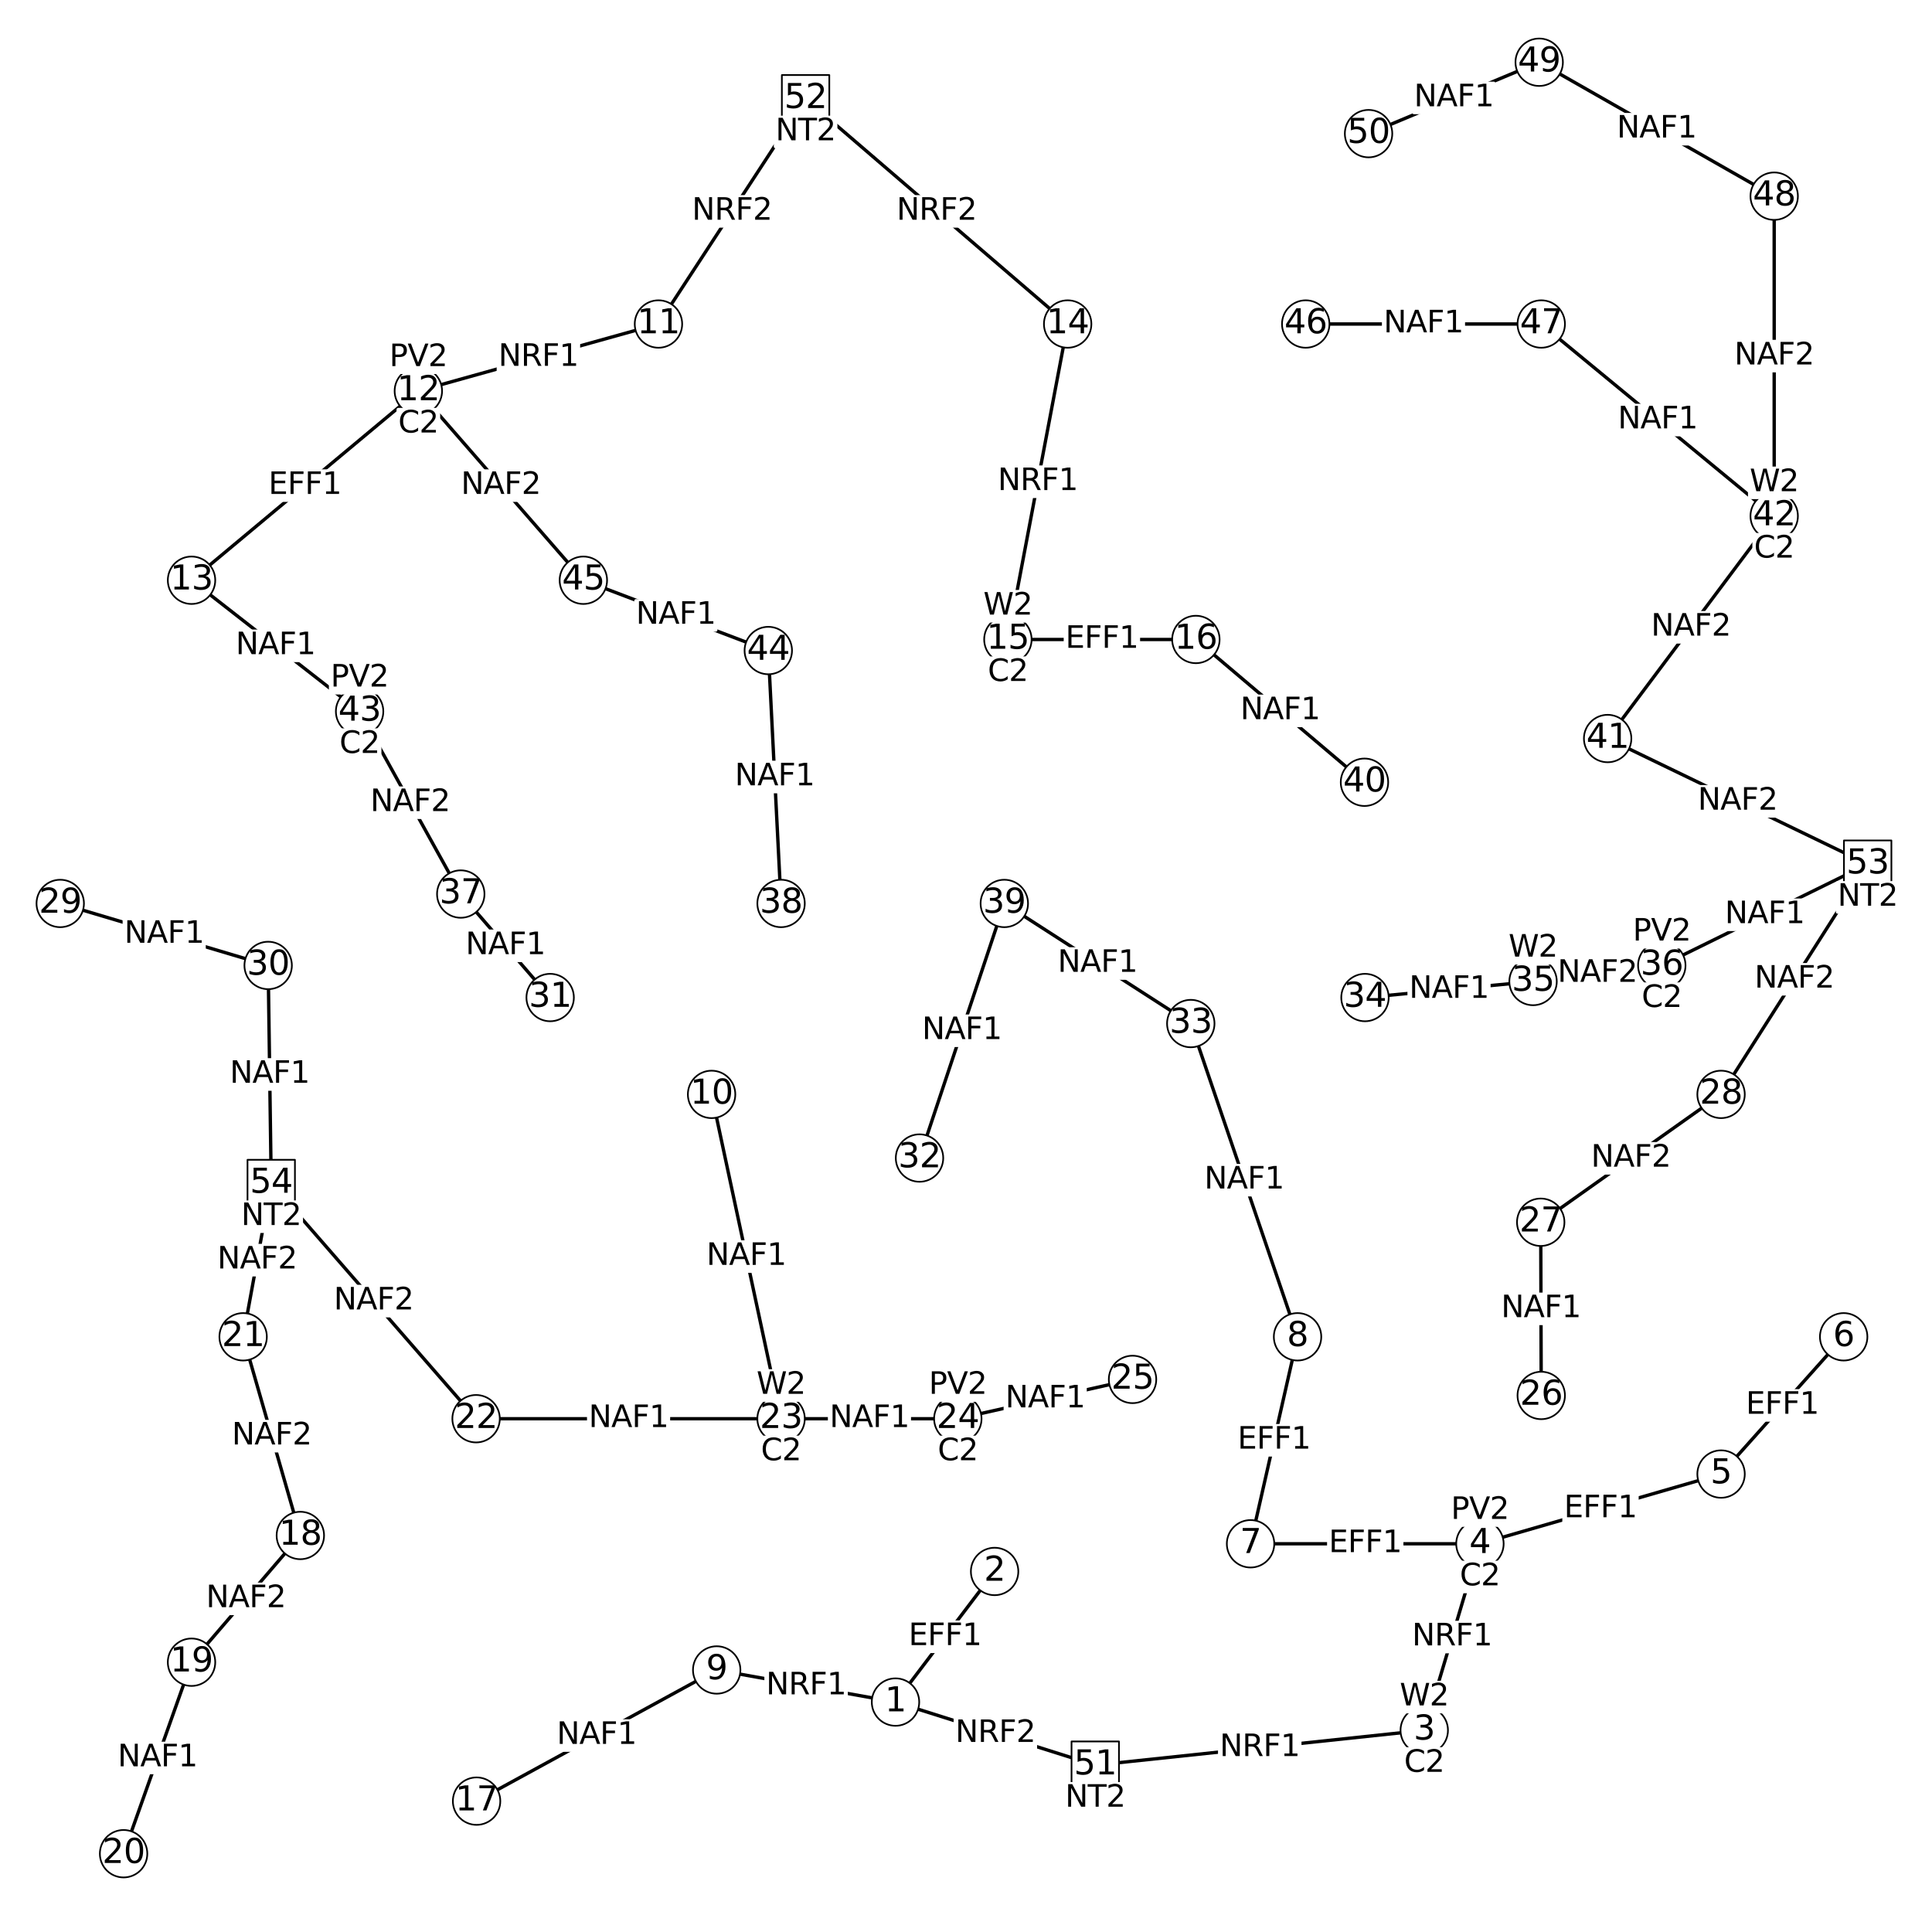 <?xml version="1.0" encoding="utf-8" standalone="no"?>
<!DOCTYPE svg PUBLIC "-//W3C//DTD SVG 1.1//EN"
  "http://www.w3.org/Graphics/SVG/1.1/DTD/svg11.dtd">
<svg xmlns:xlink="http://www.w3.org/1999/xlink" width="576pt" height="576pt" viewBox="0 0 576 576" xmlns="http://www.w3.org/2000/svg" version="1.1">
 <defs>
  <style type="text/css">*{stroke-linejoin: round; stroke-linecap: butt}</style>
 </defs>
 <g id="figure_1">
  <g id="patch_1">
   <path d="M 0 576 
L 576 576 
L 576 0 
L 0 0 
z
" style="fill: #ffffff"/>
  </g>
  <g id="axes_1">
   <g id="LineCollection_1">
    <path d="M 266.982 507.45 
L 326.534 526.26 
" clip-path="url(#p528b4bd58f)" style="fill: none; stroke: #000000"/>
    <path d="M 266.982 507.45 
L 213.674 497.88 
" clip-path="url(#p528b4bd58f)" style="fill: none; stroke: #000000"/>
    <path d="M 266.982 507.45 
L 296.529 468.51 
" clip-path="url(#p528b4bd58f)" style="fill: none; stroke: #000000"/>
    <path d="M 424.62 515.865 
L 326.534 526.26 
" clip-path="url(#p528b4bd58f)" style="fill: none; stroke: #000000"/>
    <path d="M 424.62 515.865 
L 441.222 460.26 
" clip-path="url(#p528b4bd58f)" style="fill: none; stroke: #000000"/>
    <path d="M 441.222 460.26 
L 372.835 460.26 
" clip-path="url(#p528b4bd58f)" style="fill: none; stroke: #000000"/>
    <path d="M 441.222 460.26 
L 513.111 439.47 
" clip-path="url(#p528b4bd58f)" style="fill: none; stroke: #000000"/>
    <path d="M 513.111 439.47 
L 549.665 398.55 
" clip-path="url(#p528b4bd58f)" style="fill: none; stroke: #000000"/>
    <path d="M 372.835 460.26 
L 386.848 398.55 
" clip-path="url(#p528b4bd58f)" style="fill: none; stroke: #000000"/>
    <path d="M 386.848 398.55 
L 355.015 305.16 
" clip-path="url(#p528b4bd58f)" style="fill: none; stroke: #000000"/>
    <path d="M 213.674 497.88 
L 142.089 536.985 
" clip-path="url(#p528b4bd58f)" style="fill: none; stroke: #000000"/>
    <path d="M 212.151 326.28 
L 232.865 422.97 
" clip-path="url(#p528b4bd58f)" style="fill: none; stroke: #000000"/>
    <path d="M 196.311 96.6 
L 240.175 29.445 
" clip-path="url(#p528b4bd58f)" style="fill: none; stroke: #000000"/>
    <path d="M 196.311 96.6 
L 124.726 116.565 
" clip-path="url(#p528b4bd58f)" style="fill: none; stroke: #000000"/>
    <path d="M 124.726 116.565 
L 57.102 172.995 
" clip-path="url(#p528b4bd58f)" style="fill: none; stroke: #000000"/>
    <path d="M 124.726 116.565 
L 173.922 172.995 
" clip-path="url(#p528b4bd58f)" style="fill: none; stroke: #000000"/>
    <path d="M 57.102 172.995 
L 107.211 212.1 
" clip-path="url(#p528b4bd58f)" style="fill: none; stroke: #000000"/>
    <path d="M 318.309 96.6 
L 240.175 29.445 
" clip-path="url(#p528b4bd58f)" style="fill: none; stroke: #000000"/>
    <path d="M 318.309 96.6 
L 300.489 190.65 
" clip-path="url(#p528b4bd58f)" style="fill: none; stroke: #000000"/>
    <path d="M 300.489 190.65 
L 356.538 190.65 
" clip-path="url(#p528b4bd58f)" style="fill: none; stroke: #000000"/>
    <path d="M 356.538 190.65 
L 406.8 233.22 
" clip-path="url(#p528b4bd58f)" style="fill: none; stroke: #000000"/>
    <path d="M 89.543 457.785 
L 57.102 495.57 
" clip-path="url(#p528b4bd58f)" style="fill: none; stroke: #000000"/>
    <path d="M 89.543 457.785 
L 72.485 398.55 
" clip-path="url(#p528b4bd58f)" style="fill: none; stroke: #000000"/>
    <path d="M 57.102 495.57 
L 36.845 552.66 
" clip-path="url(#p528b4bd58f)" style="fill: none; stroke: #000000"/>
    <path d="M 72.485 398.55 
L 80.862 352.845 
" clip-path="url(#p528b4bd58f)" style="fill: none; stroke: #000000"/>
    <path d="M 141.937 422.97 
L 232.865 422.97 
" clip-path="url(#p528b4bd58f)" style="fill: none; stroke: #000000"/>
    <path d="M 141.937 422.97 
L 80.862 352.845 
" clip-path="url(#p528b4bd58f)" style="fill: none; stroke: #000000"/>
    <path d="M 232.865 422.97 
L 285.563 422.97 
" clip-path="url(#p528b4bd58f)" style="fill: none; stroke: #000000"/>
    <path d="M 285.563 422.97 
L 337.652 411.255 
" clip-path="url(#p528b4bd58f)" style="fill: none; stroke: #000000"/>
    <path d="M 459.498 416.04 
L 459.346 364.395 
" clip-path="url(#p528b4bd58f)" style="fill: none; stroke: #000000"/>
    <path d="M 459.346 364.395 
L 513.111 326.28 
" clip-path="url(#p528b4bd58f)" style="fill: none; stroke: #000000"/>
    <path d="M 513.111 326.28 
L 556.823 257.64 
" clip-path="url(#p528b4bd58f)" style="fill: none; stroke: #000000"/>
    <path d="M 17.958 269.355 
L 79.948 287.835 
" clip-path="url(#p528b4bd58f)" style="fill: none; stroke: #000000"/>
    <path d="M 79.948 287.835 
L 80.862 352.845 
" clip-path="url(#p528b4bd58f)" style="fill: none; stroke: #000000"/>
    <path d="M 164.022 297.405 
L 137.368 266.55 
" clip-path="url(#p528b4bd58f)" style="fill: none; stroke: #000000"/>
    <path d="M 274.14 345.255 
L 299.423 269.355 
" clip-path="url(#p528b4bd58f)" style="fill: none; stroke: #000000"/>
    <path d="M 355.015 305.16 
L 299.423 269.355 
" clip-path="url(#p528b4bd58f)" style="fill: none; stroke: #000000"/>
    <path d="M 406.952 297.405 
L 457.062 292.62 
" clip-path="url(#p528b4bd58f)" style="fill: none; stroke: #000000"/>
    <path d="M 457.062 292.62 
L 495.443 287.835 
" clip-path="url(#p528b4bd58f)" style="fill: none; stroke: #000000"/>
    <path d="M 495.443 287.835 
L 556.823 257.64 
" clip-path="url(#p528b4bd58f)" style="fill: none; stroke: #000000"/>
    <path d="M 137.368 266.55 
L 107.211 212.1 
" clip-path="url(#p528b4bd58f)" style="fill: none; stroke: #000000"/>
    <path d="M 232.865 269.355 
L 229.057 193.95 
" clip-path="url(#p528b4bd58f)" style="fill: none; stroke: #000000"/>
    <path d="M 479.298 220.185 
L 556.823 257.64 
" clip-path="url(#p528b4bd58f)" style="fill: none; stroke: #000000"/>
    <path d="M 479.298 220.185 
L 528.951 153.855 
" clip-path="url(#p528b4bd58f)" style="fill: none; stroke: #000000"/>
    <path d="M 528.951 153.855 
L 528.951 58.485 
" clip-path="url(#p528b4bd58f)" style="fill: none; stroke: #000000"/>
    <path d="M 528.951 153.855 
L 459.498 96.6 
" clip-path="url(#p528b4bd58f)" style="fill: none; stroke: #000000"/>
    <path d="M 229.057 193.95 
L 173.922 172.995 
" clip-path="url(#p528b4bd58f)" style="fill: none; stroke: #000000"/>
    <path d="M 389.285 96.6 
L 459.498 96.6 
" clip-path="url(#p528b4bd58f)" style="fill: none; stroke: #000000"/>
    <path d="M 528.951 58.485 
L 458.889 18.555 
" clip-path="url(#p528b4bd58f)" style="fill: none; stroke: #000000"/>
    <path d="M 458.889 18.555 
L 408.018 39.84 
" clip-path="url(#p528b4bd58f)" style="fill: none; stroke: #000000"/>
   </g>
   <g id="text_1">
    <g id="patch_2">
     <path d="M 474.332 349.693 
L 498.125 349.693 
L 498.125 340.982 
L 474.332 340.982 
z
" style="fill: #ffffff; stroke: #ffffff; stroke-linejoin: miter"/>
    </g>
    <!-- NAF2 -->
    <g transform="translate(474.332 347.821) scale(0.09 -0.09)">
     <defs>
      <path id="DejaVuSans-4e" d="M 628 4666 
L 1478 4666 
L 3547 763 
L 3547 4666 
L 4159 4666 
L 4159 0 
L 3309 0 
L 1241 3903 
L 1241 0 
L 628 0 
L 628 4666 
z
" transform="scale(0.016)"/>
      <path id="DejaVuSans-41" d="M 2188 4044 
L 1331 1722 
L 3047 1722 
L 2188 4044 
z
M 1831 4666 
L 2547 4666 
L 4325 0 
L 3669 0 
L 3244 1197 
L 1141 1197 
L 716 0 
L 50 0 
L 1831 4666 
z
" transform="scale(0.016)"/>
      <path id="DejaVuSans-46" d="M 628 4666 
L 3309 4666 
L 3309 4134 
L 1259 4134 
L 1259 2759 
L 3109 2759 
L 3109 2228 
L 1259 2228 
L 1259 0 
L 628 0 
L 628 4666 
z
" transform="scale(0.016)"/>
      <path id="DejaVuSans-32" d="M 1228 531 
L 3431 531 
L 3431 0 
L 469 0 
L 469 531 
Q 828 903 1448 1529 
Q 2069 2156 2228 2338 
Q 2531 2678 2651 2914 
Q 2772 3150 2772 3378 
Q 2772 3750 2511 3984 
Q 2250 4219 1831 4219 
Q 1534 4219 1204 4116 
Q 875 4013 500 3803 
L 500 4441 
Q 881 4594 1212 4672 
Q 1544 4750 1819 4750 
Q 2544 4750 2975 4387 
Q 3406 4025 3406 3419 
Q 3406 3131 3298 2873 
Q 3191 2616 2906 2266 
Q 2828 2175 2409 1742 
Q 1991 1309 1228 531 
z
" transform="scale(0.016)"/>
     </defs>
     <use xlink:href="#DejaVuSans-4e"/>
     <use xlink:href="#DejaVuSans-41" x="74.805"/>
     <use xlink:href="#DejaVuSans-46" x="143.213"/>
     <use xlink:href="#DejaVuSans-32" x="200.732"/>
    </g>
   </g>
   <g id="text_2">
    <g id="patch_3">
     <path d="M 80.031 149.135 
L 101.797 149.135 
L 101.797 140.425 
L 80.031 140.425 
z
" style="fill: #ffffff; stroke: #ffffff; stroke-linejoin: miter"/>
    </g>
    <!-- EFF1 -->
    <g transform="translate(80.031 147.263) scale(0.09 -0.09)">
     <defs>
      <path id="DejaVuSans-45" d="M 628 4666 
L 3578 4666 
L 3578 4134 
L 1259 4134 
L 1259 2753 
L 3481 2753 
L 3481 2222 
L 1259 2222 
L 1259 531 
L 3634 531 
L 3634 0 
L 628 0 
L 628 4666 
z
" transform="scale(0.016)"/>
      <path id="DejaVuSans-31" d="M 794 531 
L 1825 531 
L 1825 4091 
L 703 3866 
L 703 4441 
L 1819 4666 
L 2450 4666 
L 2450 531 
L 3481 531 
L 3481 0 
L 794 0 
L 794 531 
z
" transform="scale(0.016)"/>
     </defs>
     <use xlink:href="#DejaVuSans-45"/>
     <use xlink:href="#DejaVuSans-46" x="63.184"/>
     <use xlink:href="#DejaVuSans-46" x="120.703"/>
     <use xlink:href="#DejaVuSans-31" x="178.223"/>
    </g>
   </g>
   <g id="text_3">
    <g id="patch_4">
     <path d="M 137.428 149.135 
L 161.22 149.135 
L 161.22 140.425 
L 137.428 140.425 
z
" style="fill: #ffffff; stroke: #ffffff; stroke-linejoin: miter"/>
    </g>
    <!-- NAF2 -->
    <g transform="translate(137.428 147.263) scale(0.09 -0.09)">
     <use xlink:href="#DejaVuSans-4e"/>
     <use xlink:href="#DejaVuSans-41" x="74.805"/>
     <use xlink:href="#DejaVuSans-46" x="143.213"/>
     <use xlink:href="#DejaVuSans-32" x="200.732"/>
    </g>
   </g>
   <g id="text_4">
    <g id="patch_5">
     <path d="M 284.813 521.21 
L 308.702 521.21 
L 308.702 512.5 
L 284.813 512.5 
z
" style="fill: #ffffff; stroke: #ffffff; stroke-linejoin: miter"/>
    </g>
    <!-- NRF2 -->
    <g transform="translate(284.813 519.338) scale(0.09 -0.09)">
     <defs>
      <path id="DejaVuSans-52" d="M 2841 2188 
Q 3044 2119 3236 1894 
Q 3428 1669 3622 1275 
L 4263 0 
L 3584 0 
L 2988 1197 
Q 2756 1666 2539 1819 
Q 2322 1972 1947 1972 
L 1259 1972 
L 1259 0 
L 628 0 
L 628 4666 
L 2053 4666 
Q 2853 4666 3247 4331 
Q 3641 3997 3641 3322 
Q 3641 2881 3436 2590 
Q 3231 2300 2841 2188 
z
M 1259 4147 
L 1259 2491 
L 2053 2491 
Q 2509 2491 2742 2702 
Q 2975 2913 2975 3322 
Q 2975 3731 2742 3939 
Q 2509 4147 2053 4147 
L 1259 4147 
z
" transform="scale(0.016)"/>
     </defs>
     <use xlink:href="#DejaVuSans-4e"/>
     <use xlink:href="#DejaVuSans-52" x="74.805"/>
     <use xlink:href="#DejaVuSans-46" x="144.287"/>
     <use xlink:href="#DejaVuSans-32" x="201.807"/>
    </g>
   </g>
   <g id="text_5">
    <g id="patch_6">
     <path d="M 175.505 427.325 
L 199.297 427.325 
L 199.297 418.615 
L 175.505 418.615 
z
" style="fill: #ffffff; stroke: #ffffff; stroke-linejoin: miter"/>
    </g>
    <!-- NAF1 -->
    <g transform="translate(175.505 425.453) scale(0.09 -0.09)">
     <use xlink:href="#DejaVuSans-4e"/>
     <use xlink:href="#DejaVuSans-41" x="74.805"/>
     <use xlink:href="#DejaVuSans-46" x="143.213"/>
     <use xlink:href="#DejaVuSans-31" x="200.732"/>
    </g>
   </g>
   <g id="text_6">
    <g id="patch_7">
     <path d="M 363.632 525.418 
L 387.522 525.418 
L 387.522 516.707 
L 363.632 516.707 
z
" style="fill: #ffffff; stroke: #ffffff; stroke-linejoin: miter"/>
    </g>
    <!-- NRF1 -->
    <g transform="translate(363.632 523.546) scale(0.09 -0.09)">
     <use xlink:href="#DejaVuSans-4e"/>
     <use xlink:href="#DejaVuSans-52" x="74.805"/>
     <use xlink:href="#DejaVuSans-46" x="144.287"/>
     <use xlink:href="#DejaVuSans-31" x="201.807"/>
    </g>
   </g>
   <g id="text_7">
    <g id="patch_8">
     <path d="M 70.26 196.903 
L 94.052 196.903 
L 94.052 188.192 
L 70.26 188.192 
z
" style="fill: #ffffff; stroke: #ffffff; stroke-linejoin: miter"/>
    </g>
    <!-- NAF1 -->
    <g transform="translate(70.26 195.031) scale(0.09 -0.09)">
     <use xlink:href="#DejaVuSans-4e"/>
     <use xlink:href="#DejaVuSans-41" x="74.805"/>
     <use xlink:href="#DejaVuSans-46" x="143.213"/>
     <use xlink:href="#DejaVuSans-31" x="200.732"/>
    </g>
   </g>
   <g id="text_8">
    <g id="patch_9">
     <path d="M 68.508 324.695 
L 92.301 324.695 
L 92.301 315.985 
L 68.508 315.985 
z
" style="fill: #ffffff; stroke: #ffffff; stroke-linejoin: miter"/>
    </g>
    <!-- NAF1 -->
    <g transform="translate(68.508 322.823) scale(0.09 -0.09)">
     <use xlink:href="#DejaVuSans-4e"/>
     <use xlink:href="#DejaVuSans-41" x="74.805"/>
     <use xlink:href="#DejaVuSans-46" x="143.213"/>
     <use xlink:href="#DejaVuSans-31" x="200.732"/>
    </g>
   </g>
   <g id="text_9">
    <g id="patch_10">
     <path d="M 61.426 481.033 
L 85.218 481.033 
L 85.218 472.322 
L 61.426 472.322 
z
" style="fill: #ffffff; stroke: #ffffff; stroke-linejoin: miter"/>
    </g>
    <!-- NAF2 -->
    <g transform="translate(61.426 479.161) scale(0.09 -0.09)">
     <use xlink:href="#DejaVuSans-4e"/>
     <use xlink:href="#DejaVuSans-41" x="74.805"/>
     <use xlink:href="#DejaVuSans-46" x="143.213"/>
     <use xlink:href="#DejaVuSans-32" x="200.732"/>
    </g>
   </g>
   <g id="text_10">
    <g id="patch_11">
     <path d="M 420.111 299.368 
L 443.903 299.368 
L 443.903 290.657 
L 420.111 290.657 
z
" style="fill: #ffffff; stroke: #ffffff; stroke-linejoin: miter"/>
    </g>
    <!-- NAF1 -->
    <g transform="translate(420.111 297.496) scale(0.09 -0.09)">
     <use xlink:href="#DejaVuSans-4e"/>
     <use xlink:href="#DejaVuSans-41" x="74.805"/>
     <use xlink:href="#DejaVuSans-46" x="143.213"/>
     <use xlink:href="#DejaVuSans-31" x="200.732"/>
    </g>
   </g>
   <g id="text_11">
    <g id="patch_12">
     <path d="M 396.145 464.615 
L 417.911 464.615 
L 417.911 455.905 
L 396.145 455.905 
z
" style="fill: #ffffff; stroke: #ffffff; stroke-linejoin: miter"/>
    </g>
    <!-- EFF1 -->
    <g transform="translate(396.145 462.743) scale(0.09 -0.09)">
     <use xlink:href="#DejaVuSans-45"/>
     <use xlink:href="#DejaVuSans-46" x="63.184"/>
     <use xlink:href="#DejaVuSans-46" x="120.703"/>
     <use xlink:href="#DejaVuSans-31" x="178.223"/>
    </g>
   </g>
   <g id="text_12">
    <g id="patch_13">
     <path d="M 206.298 67.378 
L 230.188 67.378 
L 230.188 58.667 
L 206.298 58.667 
z
" style="fill: #ffffff; stroke: #ffffff; stroke-linejoin: miter"/>
    </g>
    <!-- NRF2 -->
    <g transform="translate(206.298 65.506) scale(0.09 -0.09)">
     <use xlink:href="#DejaVuSans-4e"/>
     <use xlink:href="#DejaVuSans-52" x="74.805"/>
     <use xlink:href="#DejaVuSans-46" x="144.287"/>
     <use xlink:href="#DejaVuSans-32" x="201.807"/>
    </g>
   </g>
   <g id="text_13">
    <g id="patch_14">
     <path d="M 148.574 110.938 
L 172.463 110.938 
L 172.463 102.227 
L 148.574 102.227 
z
" style="fill: #ffffff; stroke: #ffffff; stroke-linejoin: miter"/>
    </g>
    <!-- NRF1 -->
    <g transform="translate(148.574 109.066) scale(0.09 -0.09)">
     <use xlink:href="#DejaVuSans-4e"/>
     <use xlink:href="#DejaVuSans-52" x="74.805"/>
     <use xlink:href="#DejaVuSans-46" x="144.287"/>
     <use xlink:href="#DejaVuSans-31" x="201.807"/>
    </g>
   </g>
   <g id="text_14">
    <g id="patch_15">
     <path d="M 412.495 100.955 
L 436.288 100.955 
L 436.288 92.245 
L 412.495 92.245 
z
" style="fill: #ffffff; stroke: #ffffff; stroke-linejoin: miter"/>
    </g>
    <!-- NAF1 -->
    <g transform="translate(412.495 99.083) scale(0.09 -0.09)">
     <use xlink:href="#DejaVuSans-4e"/>
     <use xlink:href="#DejaVuSans-41" x="74.805"/>
     <use xlink:href="#DejaVuSans-46" x="143.213"/>
     <use xlink:href="#DejaVuSans-31" x="200.732"/>
    </g>
   </g>
   <g id="text_15">
    <g id="patch_16">
     <path d="M 274.885 311.66 
L 298.678 311.66 
L 298.678 302.95 
L 274.885 302.95 
z
" style="fill: #ffffff; stroke: #ffffff; stroke-linejoin: miter"/>
    </g>
    <!-- NAF1 -->
    <g transform="translate(274.885 309.788) scale(0.09 -0.09)">
     <use xlink:href="#DejaVuSans-4e"/>
     <use xlink:href="#DejaVuSans-41" x="74.805"/>
     <use xlink:href="#DejaVuSans-46" x="143.213"/>
     <use xlink:href="#DejaVuSans-31" x="200.732"/>
    </g>
   </g>
   <g id="text_16">
    <g id="patch_17">
     <path d="M 420.976 492.418 
L 444.865 492.418 
L 444.865 483.707 
L 420.976 483.707 
z
" style="fill: #ffffff; stroke: #ffffff; stroke-linejoin: miter"/>
    </g>
    <!-- NRF1 -->
    <g transform="translate(420.976 490.546) scale(0.09 -0.09)">
     <use xlink:href="#DejaVuSans-4e"/>
     <use xlink:href="#DejaVuSans-52" x="74.805"/>
     <use xlink:href="#DejaVuSans-46" x="144.287"/>
     <use xlink:href="#DejaVuSans-31" x="201.807"/>
    </g>
   </g>
   <g id="text_17">
    <g id="patch_18">
     <path d="M 228.383 507.02 
L 252.272 507.02 
L 252.272 498.31 
L 228.383 498.31 
z
" style="fill: #ffffff; stroke: #ffffff; stroke-linejoin: miter"/>
    </g>
    <!-- NRF1 -->
    <g transform="translate(228.383 505.148) scale(0.09 -0.09)">
     <use xlink:href="#DejaVuSans-4e"/>
     <use xlink:href="#DejaVuSans-52" x="74.805"/>
     <use xlink:href="#DejaVuSans-46" x="144.287"/>
     <use xlink:href="#DejaVuSans-31" x="201.807"/>
    </g>
   </g>
   <g id="text_18">
    <g id="patch_19">
     <path d="M 267.298 67.378 
L 291.187 67.378 
L 291.187 58.667 
L 267.298 58.667 
z
" style="fill: #ffffff; stroke: #ffffff; stroke-linejoin: miter"/>
    </g>
    <!-- NRF2 -->
    <g transform="translate(267.298 65.506) scale(0.09 -0.09)">
     <use xlink:href="#DejaVuSans-4e"/>
     <use xlink:href="#DejaVuSans-52" x="74.805"/>
     <use xlink:href="#DejaVuSans-46" x="144.287"/>
     <use xlink:href="#DejaVuSans-32" x="201.807"/>
    </g>
   </g>
   <g id="text_19">
    <g id="patch_20">
     <path d="M 506.165 243.268 
L 529.957 243.268 
L 529.957 234.557 
L 506.165 234.557 
z
" style="fill: #ffffff; stroke: #ffffff; stroke-linejoin: miter"/>
    </g>
    <!-- NAF2 -->
    <g transform="translate(506.165 241.396) scale(0.09 -0.09)">
     <use xlink:href="#DejaVuSans-4e"/>
     <use xlink:href="#DejaVuSans-41" x="74.805"/>
     <use xlink:href="#DejaVuSans-46" x="143.213"/>
     <use xlink:href="#DejaVuSans-32" x="200.732"/>
    </g>
   </g>
   <g id="text_20">
    <g id="patch_21">
     <path d="M 523.071 296.315 
L 546.863 296.315 
L 546.863 287.605 
L 523.071 287.605 
z
" style="fill: #ffffff; stroke: #ffffff; stroke-linejoin: miter"/>
    </g>
    <!-- NAF2 -->
    <g transform="translate(523.071 294.443) scale(0.09 -0.09)">
     <use xlink:href="#DejaVuSans-4e"/>
     <use xlink:href="#DejaVuSans-41" x="74.805"/>
     <use xlink:href="#DejaVuSans-46" x="143.213"/>
     <use xlink:href="#DejaVuSans-32" x="200.732"/>
    </g>
   </g>
   <g id="text_21">
    <g id="patch_22">
     <path d="M 514.237 277.093 
L 538.029 277.093 
L 538.029 268.382 
L 514.237 268.382 
z
" style="fill: #ffffff; stroke: #ffffff; stroke-linejoin: miter"/>
    </g>
    <!-- NAF1 -->
    <g transform="translate(514.237 275.221) scale(0.09 -0.09)">
     <use xlink:href="#DejaVuSans-4e"/>
     <use xlink:href="#DejaVuSans-41" x="74.805"/>
     <use xlink:href="#DejaVuSans-46" x="143.213"/>
     <use xlink:href="#DejaVuSans-31" x="200.732"/>
    </g>
   </g>
   <g id="text_22">
    <g id="patch_23">
     <path d="M 210.612 378.98 
L 234.404 378.98 
L 234.404 370.27 
L 210.612 370.27 
z
" style="fill: #ffffff; stroke: #ffffff; stroke-linejoin: miter"/>
    </g>
    <!-- NAF1 -->
    <g transform="translate(210.612 377.108) scale(0.09 -0.09)">
     <use xlink:href="#DejaVuSans-4e"/>
     <use xlink:href="#DejaVuSans-41" x="74.805"/>
     <use xlink:href="#DejaVuSans-46" x="143.213"/>
     <use xlink:href="#DejaVuSans-31" x="200.732"/>
    </g>
   </g>
   <g id="text_23">
    <g id="patch_24">
     <path d="M 299.712 421.468 
L 323.504 421.468 
L 323.504 412.757 
L 299.712 412.757 
z
" style="fill: #ffffff; stroke: #ffffff; stroke-linejoin: miter"/>
    </g>
    <!-- NAF1 -->
    <g transform="translate(299.712 419.596) scale(0.09 -0.09)">
     <use xlink:href="#DejaVuSans-4e"/>
     <use xlink:href="#DejaVuSans-41" x="74.805"/>
     <use xlink:href="#DejaVuSans-46" x="143.213"/>
     <use xlink:href="#DejaVuSans-31" x="200.732"/>
    </g>
   </g>
   <g id="text_24">
    <g id="patch_25">
     <path d="M 64.777 380.053 
L 88.569 380.053 
L 88.569 371.342 
L 64.777 371.342 
z
" style="fill: #ffffff; stroke: #ffffff; stroke-linejoin: miter"/>
    </g>
    <!-- NAF2 -->
    <g transform="translate(64.777 378.181) scale(0.09 -0.09)">
     <use xlink:href="#DejaVuSans-4e"/>
     <use xlink:href="#DejaVuSans-41" x="74.805"/>
     <use xlink:href="#DejaVuSans-46" x="143.213"/>
     <use xlink:href="#DejaVuSans-32" x="200.732"/>
    </g>
   </g>
   <g id="text_25">
    <g id="patch_26">
     <path d="M 35.077 528.47 
L 58.869 528.47 
L 58.869 519.76 
L 35.077 519.76 
z
" style="fill: #ffffff; stroke: #ffffff; stroke-linejoin: miter"/>
    </g>
    <!-- NAF1 -->
    <g transform="translate(35.077 526.598) scale(0.09 -0.09)">
     <use xlink:href="#DejaVuSans-4e"/>
     <use xlink:href="#DejaVuSans-41" x="74.805"/>
     <use xlink:href="#DejaVuSans-46" x="143.213"/>
     <use xlink:href="#DejaVuSans-31" x="200.732"/>
    </g>
   </g>
   <g id="text_26">
    <g id="patch_27">
     <path d="M 270.872 492.335 
L 292.638 492.335 
L 292.638 483.625 
L 270.872 483.625 
z
" style="fill: #ffffff; stroke: #ffffff; stroke-linejoin: miter"/>
    </g>
    <!-- EFF1 -->
    <g transform="translate(270.872 490.463) scale(0.09 -0.09)">
     <use xlink:href="#DejaVuSans-45"/>
     <use xlink:href="#DejaVuSans-46" x="63.184"/>
     <use xlink:href="#DejaVuSans-46" x="120.703"/>
     <use xlink:href="#DejaVuSans-31" x="178.223"/>
    </g>
   </g>
   <g id="text_27">
    <g id="patch_28">
     <path d="M 464.356 294.583 
L 488.148 294.583 
L 488.148 285.872 
L 464.356 285.872 
z
" style="fill: #ffffff; stroke: #ffffff; stroke-linejoin: miter"/>
    </g>
    <!-- NAF2 -->
    <g transform="translate(464.356 292.711) scale(0.09 -0.09)">
     <use xlink:href="#DejaVuSans-4e"/>
     <use xlink:href="#DejaVuSans-41" x="74.805"/>
     <use xlink:href="#DejaVuSans-46" x="143.213"/>
     <use xlink:href="#DejaVuSans-32" x="200.732"/>
    </g>
   </g>
   <g id="text_28">
    <g id="patch_29">
     <path d="M 421.558 33.553 
L 445.35 33.553 
L 445.35 24.842 
L 421.558 24.842 
z
" style="fill: #ffffff; stroke: #ffffff; stroke-linejoin: miter"/>
    </g>
    <!-- NAF1 -->
    <g transform="translate(421.558 31.681) scale(0.09 -0.09)">
     <use xlink:href="#DejaVuSans-4e"/>
     <use xlink:href="#DejaVuSans-41" x="74.805"/>
     <use xlink:href="#DejaVuSans-46" x="143.213"/>
     <use xlink:href="#DejaVuSans-31" x="200.732"/>
    </g>
   </g>
   <g id="text_29">
    <g id="patch_30">
     <path d="M 466.283 454.22 
L 488.049 454.22 
L 488.049 445.51 
L 466.283 445.51 
z
" style="fill: #ffffff; stroke: #ffffff; stroke-linejoin: miter"/>
    </g>
    <!-- EFF1 -->
    <g transform="translate(466.283 452.348) scale(0.09 -0.09)">
     <use xlink:href="#DejaVuSans-45"/>
     <use xlink:href="#DejaVuSans-46" x="63.184"/>
     <use xlink:href="#DejaVuSans-46" x="120.703"/>
     <use xlink:href="#DejaVuSans-31" x="178.223"/>
    </g>
   </g>
   <g id="text_30">
    <g id="patch_31">
     <path d="M 517.055 110.525 
L 540.847 110.525 
L 540.847 101.815 
L 517.055 101.815 
z
" style="fill: #ffffff; stroke: #ffffff; stroke-linejoin: miter"/>
    </g>
    <!-- NAF2 -->
    <g transform="translate(517.055 108.653) scale(0.09 -0.09)">
     <use xlink:href="#DejaVuSans-4e"/>
     <use xlink:href="#DejaVuSans-41" x="74.805"/>
     <use xlink:href="#DejaVuSans-46" x="143.213"/>
     <use xlink:href="#DejaVuSans-32" x="200.732"/>
    </g>
   </g>
   <g id="text_31">
    <g id="patch_32">
     <path d="M 317.631 195.005 
L 339.397 195.005 
L 339.397 186.295 
L 317.631 186.295 
z
" style="fill: #ffffff; stroke: #ffffff; stroke-linejoin: miter"/>
    </g>
    <!-- EFF1 -->
    <g transform="translate(317.631 193.133) scale(0.09 -0.09)">
     <use xlink:href="#DejaVuSans-45"/>
     <use xlink:href="#DejaVuSans-46" x="63.184"/>
     <use xlink:href="#DejaVuSans-46" x="120.703"/>
     <use xlink:href="#DejaVuSans-31" x="178.223"/>
    </g>
   </g>
   <g id="text_32">
    <g id="patch_33">
     <path d="M 165.985 521.788 
L 189.778 521.788 
L 189.778 513.077 
L 165.985 513.077 
z
" style="fill: #ffffff; stroke: #ffffff; stroke-linejoin: miter"/>
    </g>
    <!-- NAF1 -->
    <g transform="translate(165.985 519.916) scale(0.09 -0.09)">
     <use xlink:href="#DejaVuSans-4e"/>
     <use xlink:href="#DejaVuSans-41" x="74.805"/>
     <use xlink:href="#DejaVuSans-46" x="143.213"/>
     <use xlink:href="#DejaVuSans-31" x="200.732"/>
    </g>
   </g>
   <g id="text_33">
    <g id="patch_34">
     <path d="M 492.228 191.375 
L 516.021 191.375 
L 516.021 182.665 
L 492.228 182.665 
z
" style="fill: #ffffff; stroke: #ffffff; stroke-linejoin: miter"/>
    </g>
    <!-- NAF2 -->
    <g transform="translate(492.228 189.503) scale(0.09 -0.09)">
     <use xlink:href="#DejaVuSans-4e"/>
     <use xlink:href="#DejaVuSans-41" x="74.805"/>
     <use xlink:href="#DejaVuSans-46" x="143.213"/>
     <use xlink:href="#DejaVuSans-32" x="200.732"/>
    </g>
   </g>
   <g id="text_34">
    <g id="patch_35">
     <path d="M 368.959 433.76 
L 390.725 433.76 
L 390.725 425.05 
L 368.959 425.05 
z
" style="fill: #ffffff; stroke: #ffffff; stroke-linejoin: miter"/>
    </g>
    <!-- EFF1 -->
    <g transform="translate(368.959 431.888) scale(0.09 -0.09)">
     <use xlink:href="#DejaVuSans-45"/>
     <use xlink:href="#DejaVuSans-46" x="63.184"/>
     <use xlink:href="#DejaVuSans-46" x="120.703"/>
     <use xlink:href="#DejaVuSans-31" x="178.223"/>
    </g>
   </g>
   <g id="text_35">
    <g id="patch_36">
     <path d="M 369.773 216.29 
L 393.565 216.29 
L 393.565 207.58 
L 369.773 207.58 
z
" style="fill: #ffffff; stroke: #ffffff; stroke-linejoin: miter"/>
    </g>
    <!-- NAF1 -->
    <g transform="translate(369.773 214.418) scale(0.09 -0.09)">
     <use xlink:href="#DejaVuSans-4e"/>
     <use xlink:href="#DejaVuSans-41" x="74.805"/>
     <use xlink:href="#DejaVuSans-46" x="143.213"/>
     <use xlink:href="#DejaVuSans-31" x="200.732"/>
    </g>
   </g>
   <g id="text_36">
    <g id="patch_37">
     <path d="M 447.526 394.573 
L 471.318 394.573 
L 471.318 385.862 
L 447.526 385.862 
z
" style="fill: #ffffff; stroke: #ffffff; stroke-linejoin: miter"/>
    </g>
    <!-- NAF1 -->
    <g transform="translate(447.526 392.701) scale(0.09 -0.09)">
     <use xlink:href="#DejaVuSans-4e"/>
     <use xlink:href="#DejaVuSans-41" x="74.805"/>
     <use xlink:href="#DejaVuSans-46" x="143.213"/>
     <use xlink:href="#DejaVuSans-31" x="200.732"/>
    </g>
   </g>
   <g id="text_37">
    <g id="patch_38">
     <path d="M 189.593 187.828 
L 213.385 187.828 
L 213.385 179.117 
L 189.593 179.117 
z
" style="fill: #ffffff; stroke: #ffffff; stroke-linejoin: miter"/>
    </g>
    <!-- NAF1 -->
    <g transform="translate(189.593 185.956) scale(0.09 -0.09)">
     <use xlink:href="#DejaVuSans-4e"/>
     <use xlink:href="#DejaVuSans-41" x="74.805"/>
     <use xlink:href="#DejaVuSans-46" x="143.213"/>
     <use xlink:href="#DejaVuSans-31" x="200.732"/>
    </g>
   </g>
   <g id="text_38">
    <g id="patch_39">
     <path d="M 69.118 432.523 
L 92.91 432.523 
L 92.91 423.812 
L 69.118 423.812 
z
" style="fill: #ffffff; stroke: #ffffff; stroke-linejoin: miter"/>
    </g>
    <!-- NAF2 -->
    <g transform="translate(69.118 430.651) scale(0.09 -0.09)">
     <use xlink:href="#DejaVuSans-4e"/>
     <use xlink:href="#DejaVuSans-41" x="74.805"/>
     <use xlink:href="#DejaVuSans-46" x="143.213"/>
     <use xlink:href="#DejaVuSans-32" x="200.732"/>
    </g>
   </g>
   <g id="text_39">
    <g id="patch_40">
     <path d="M 110.393 243.68 
L 134.185 243.68 
L 134.185 234.97 
L 110.393 234.97 
z
" style="fill: #ffffff; stroke: #ffffff; stroke-linejoin: miter"/>
    </g>
    <!-- NAF2 -->
    <g transform="translate(110.393 241.808) scale(0.09 -0.09)">
     <use xlink:href="#DejaVuSans-4e"/>
     <use xlink:href="#DejaVuSans-41" x="74.805"/>
     <use xlink:href="#DejaVuSans-46" x="143.213"/>
     <use xlink:href="#DejaVuSans-32" x="200.732"/>
    </g>
   </g>
   <g id="text_40">
    <g id="patch_41">
     <path d="M 359.035 356.21 
L 382.828 356.21 
L 382.828 347.5 
L 359.035 347.5 
z
" style="fill: #ffffff; stroke: #ffffff; stroke-linejoin: miter"/>
    </g>
    <!-- NAF1 -->
    <g transform="translate(359.035 354.338) scale(0.09 -0.09)">
     <use xlink:href="#DejaVuSans-4e"/>
     <use xlink:href="#DejaVuSans-41" x="74.805"/>
     <use xlink:href="#DejaVuSans-46" x="143.213"/>
     <use xlink:href="#DejaVuSans-31" x="200.732"/>
    </g>
   </g>
   <g id="text_41">
    <g id="patch_42">
     <path d="M 247.318 427.325 
L 271.11 427.325 
L 271.11 418.615 
L 247.318 418.615 
z
" style="fill: #ffffff; stroke: #ffffff; stroke-linejoin: miter"/>
    </g>
    <!-- NAF1 -->
    <g transform="translate(247.318 425.453) scale(0.09 -0.09)">
     <use xlink:href="#DejaVuSans-4e"/>
     <use xlink:href="#DejaVuSans-41" x="74.805"/>
     <use xlink:href="#DejaVuSans-46" x="143.213"/>
     <use xlink:href="#DejaVuSans-31" x="200.732"/>
    </g>
   </g>
   <g id="text_42">
    <g id="patch_43">
     <path d="M 315.323 291.613 
L 339.115 291.613 
L 339.115 282.902 
L 315.323 282.902 
z
" style="fill: #ffffff; stroke: #ffffff; stroke-linejoin: miter"/>
    </g>
    <!-- NAF1 -->
    <g transform="translate(315.323 289.741) scale(0.09 -0.09)">
     <use xlink:href="#DejaVuSans-4e"/>
     <use xlink:href="#DejaVuSans-41" x="74.805"/>
     <use xlink:href="#DejaVuSans-46" x="143.213"/>
     <use xlink:href="#DejaVuSans-31" x="200.732"/>
    </g>
   </g>
   <g id="text_43">
    <g id="patch_44">
     <path d="M 99.503 392.263 
L 123.295 392.263 
L 123.295 383.552 
L 99.503 383.552 
z
" style="fill: #ffffff; stroke: #ffffff; stroke-linejoin: miter"/>
    </g>
    <!-- NAF2 -->
    <g transform="translate(99.503 390.391) scale(0.09 -0.09)">
     <use xlink:href="#DejaVuSans-4e"/>
     <use xlink:href="#DejaVuSans-41" x="74.805"/>
     <use xlink:href="#DejaVuSans-46" x="143.213"/>
     <use xlink:href="#DejaVuSans-32" x="200.732"/>
    </g>
   </g>
   <g id="text_44">
    <g id="patch_45">
     <path d="M 37.057 282.95 
L 60.849 282.95 
L 60.849 274.24 
L 37.057 274.24 
z
" style="fill: #ffffff; stroke: #ffffff; stroke-linejoin: miter"/>
    </g>
    <!-- NAF1 -->
    <g transform="translate(37.057 281.078) scale(0.09 -0.09)">
     <use xlink:href="#DejaVuSans-4e"/>
     <use xlink:href="#DejaVuSans-41" x="74.805"/>
     <use xlink:href="#DejaVuSans-46" x="143.213"/>
     <use xlink:href="#DejaVuSans-31" x="200.732"/>
    </g>
   </g>
   <g id="text_45">
    <g id="patch_46">
     <path d="M 297.455 147.98 
L 321.344 147.98 
L 321.344 139.27 
L 297.455 139.27 
z
" style="fill: #ffffff; stroke: #ffffff; stroke-linejoin: miter"/>
    </g>
    <!-- NRF1 -->
    <g transform="translate(297.455 146.108) scale(0.09 -0.09)">
     <use xlink:href="#DejaVuSans-4e"/>
     <use xlink:href="#DejaVuSans-52" x="74.805"/>
     <use xlink:href="#DejaVuSans-46" x="144.287"/>
     <use xlink:href="#DejaVuSans-31" x="201.807"/>
    </g>
   </g>
   <g id="text_46">
    <g id="patch_47">
     <path d="M 482.024 42.875 
L 505.816 42.875 
L 505.816 34.165 
L 482.024 34.165 
z
" style="fill: #ffffff; stroke: #ffffff; stroke-linejoin: miter"/>
    </g>
    <!-- NAF1 -->
    <g transform="translate(482.024 41.003) scale(0.09 -0.09)">
     <use xlink:href="#DejaVuSans-4e"/>
     <use xlink:href="#DejaVuSans-41" x="74.805"/>
     <use xlink:href="#DejaVuSans-46" x="143.213"/>
     <use xlink:href="#DejaVuSans-31" x="200.732"/>
    </g>
   </g>
   <g id="text_47">
    <g id="patch_48">
     <path d="M 219.065 236.008 
L 242.857 236.008 
L 242.857 227.297 
L 219.065 227.297 
z
" style="fill: #ffffff; stroke: #ffffff; stroke-linejoin: miter"/>
    </g>
    <!-- NAF1 -->
    <g transform="translate(219.065 234.136) scale(0.09 -0.09)">
     <use xlink:href="#DejaVuSans-4e"/>
     <use xlink:href="#DejaVuSans-41" x="74.805"/>
     <use xlink:href="#DejaVuSans-46" x="143.213"/>
     <use xlink:href="#DejaVuSans-31" x="200.732"/>
    </g>
   </g>
   <g id="text_48">
    <g id="patch_49">
     <path d="M 138.798 286.333 
L 162.591 286.333 
L 162.591 277.622 
L 138.798 277.622 
z
" style="fill: #ffffff; stroke: #ffffff; stroke-linejoin: miter"/>
    </g>
    <!-- NAF1 -->
    <g transform="translate(138.798 284.461) scale(0.09 -0.09)">
     <use xlink:href="#DejaVuSans-4e"/>
     <use xlink:href="#DejaVuSans-41" x="74.805"/>
     <use xlink:href="#DejaVuSans-46" x="143.213"/>
     <use xlink:href="#DejaVuSans-31" x="200.732"/>
    </g>
   </g>
   <g id="text_49">
    <g id="patch_50">
     <path d="M 520.505 423.365 
L 542.271 423.365 
L 542.271 414.655 
L 520.505 414.655 
z
" style="fill: #ffffff; stroke: #ffffff; stroke-linejoin: miter"/>
    </g>
    <!-- EFF1 -->
    <g transform="translate(520.505 421.493) scale(0.09 -0.09)">
     <use xlink:href="#DejaVuSans-45"/>
     <use xlink:href="#DejaVuSans-46" x="63.184"/>
     <use xlink:href="#DejaVuSans-46" x="120.703"/>
     <use xlink:href="#DejaVuSans-31" x="178.223"/>
    </g>
   </g>
   <g id="text_50">
    <g id="patch_51">
     <path d="M 482.328 129.583 
L 506.121 129.583 
L 506.121 120.872 
L 482.328 120.872 
z
" style="fill: #ffffff; stroke: #ffffff; stroke-linejoin: miter"/>
    </g>
    <!-- NAF1 -->
    <g transform="translate(482.328 127.711) scale(0.09 -0.09)">
     <use xlink:href="#DejaVuSans-4e"/>
     <use xlink:href="#DejaVuSans-41" x="74.805"/>
     <use xlink:href="#DejaVuSans-46" x="143.213"/>
     <use xlink:href="#DejaVuSans-31" x="200.732"/>
    </g>
   </g>
   <g id="PathCollection_1">
    <defs>
     <path id="m6da311505e" d="M -7.071 7.071 
L 7.071 7.071 
L 7.071 -7.071 
L -7.071 -7.071 
z
" style="stroke: #000000; stroke-width: 0.5"/>
    </defs>
    <g clip-path="url(#p528b4bd58f)">
     <use xlink:href="#m6da311505e" x="326.534" y="526.26" style="fill: #ffffff; stroke: #000000; stroke-width: 0.5"/>
     <use xlink:href="#m6da311505e" x="240.175" y="29.445" style="fill: #ffffff; stroke: #000000; stroke-width: 0.5"/>
     <use xlink:href="#m6da311505e" x="556.823" y="257.64" style="fill: #ffffff; stroke: #000000; stroke-width: 0.5"/>
     <use xlink:href="#m6da311505e" x="80.862" y="352.845" style="fill: #ffffff; stroke: #000000; stroke-width: 0.5"/>
    </g>
   </g>
   <g id="PathCollection_2">
    <defs>
     <path id="m27607f50ce" d="M 0 7.071 
C 1.875 7.071 3.674 6.326 5 5 
C 6.326 3.674 7.071 1.875 7.071 0 
C 7.071 -1.875 6.326 -3.674 5 -5 
C 3.674 -6.326 1.875 -7.071 0 -7.071 
C -1.875 -7.071 -3.674 -6.326 -5 -5 
C -6.326 -3.674 -7.071 -1.875 -7.071 0 
C -7.071 1.875 -6.326 3.674 -5 5 
C -3.674 6.326 -1.875 7.071 0 7.071 
z
" style="stroke: #000000; stroke-width: 0.5"/>
    </defs>
    <g clip-path="url(#p528b4bd58f)">
     <use xlink:href="#m27607f50ce" x="266.982" y="507.45" style="fill: #ffffff; stroke: #000000; stroke-width: 0.5"/>
     <use xlink:href="#m27607f50ce" x="296.529" y="468.51" style="fill: #ffffff; stroke: #000000; stroke-width: 0.5"/>
     <use xlink:href="#m27607f50ce" x="424.62" y="515.865" style="fill: #ffffff; stroke: #000000; stroke-width: 0.5"/>
     <use xlink:href="#m27607f50ce" x="441.222" y="460.26" style="fill: #ffffff; stroke: #000000; stroke-width: 0.5"/>
     <use xlink:href="#m27607f50ce" x="513.111" y="439.47" style="fill: #ffffff; stroke: #000000; stroke-width: 0.5"/>
     <use xlink:href="#m27607f50ce" x="549.665" y="398.55" style="fill: #ffffff; stroke: #000000; stroke-width: 0.5"/>
     <use xlink:href="#m27607f50ce" x="372.835" y="460.26" style="fill: #ffffff; stroke: #000000; stroke-width: 0.5"/>
     <use xlink:href="#m27607f50ce" x="386.848" y="398.55" style="fill: #ffffff; stroke: #000000; stroke-width: 0.5"/>
     <use xlink:href="#m27607f50ce" x="213.674" y="497.88" style="fill: #ffffff; stroke: #000000; stroke-width: 0.5"/>
     <use xlink:href="#m27607f50ce" x="212.151" y="326.28" style="fill: #ffffff; stroke: #000000; stroke-width: 0.5"/>
     <use xlink:href="#m27607f50ce" x="196.311" y="96.6" style="fill: #ffffff; stroke: #000000; stroke-width: 0.5"/>
     <use xlink:href="#m27607f50ce" x="124.726" y="116.565" style="fill: #ffffff; stroke: #000000; stroke-width: 0.5"/>
     <use xlink:href="#m27607f50ce" x="57.102" y="172.995" style="fill: #ffffff; stroke: #000000; stroke-width: 0.5"/>
     <use xlink:href="#m27607f50ce" x="318.309" y="96.6" style="fill: #ffffff; stroke: #000000; stroke-width: 0.5"/>
     <use xlink:href="#m27607f50ce" x="300.489" y="190.65" style="fill: #ffffff; stroke: #000000; stroke-width: 0.5"/>
     <use xlink:href="#m27607f50ce" x="356.538" y="190.65" style="fill: #ffffff; stroke: #000000; stroke-width: 0.5"/>
     <use xlink:href="#m27607f50ce" x="142.089" y="536.985" style="fill: #ffffff; stroke: #000000; stroke-width: 0.5"/>
     <use xlink:href="#m27607f50ce" x="89.543" y="457.785" style="fill: #ffffff; stroke: #000000; stroke-width: 0.5"/>
     <use xlink:href="#m27607f50ce" x="57.102" y="495.57" style="fill: #ffffff; stroke: #000000; stroke-width: 0.5"/>
     <use xlink:href="#m27607f50ce" x="36.845" y="552.66" style="fill: #ffffff; stroke: #000000; stroke-width: 0.5"/>
     <use xlink:href="#m27607f50ce" x="72.485" y="398.55" style="fill: #ffffff; stroke: #000000; stroke-width: 0.5"/>
     <use xlink:href="#m27607f50ce" x="141.937" y="422.97" style="fill: #ffffff; stroke: #000000; stroke-width: 0.5"/>
     <use xlink:href="#m27607f50ce" x="232.865" y="422.97" style="fill: #ffffff; stroke: #000000; stroke-width: 0.5"/>
     <use xlink:href="#m27607f50ce" x="285.563" y="422.97" style="fill: #ffffff; stroke: #000000; stroke-width: 0.5"/>
     <use xlink:href="#m27607f50ce" x="337.652" y="411.255" style="fill: #ffffff; stroke: #000000; stroke-width: 0.5"/>
     <use xlink:href="#m27607f50ce" x="459.498" y="416.04" style="fill: #ffffff; stroke: #000000; stroke-width: 0.5"/>
     <use xlink:href="#m27607f50ce" x="459.346" y="364.395" style="fill: #ffffff; stroke: #000000; stroke-width: 0.5"/>
     <use xlink:href="#m27607f50ce" x="513.111" y="326.28" style="fill: #ffffff; stroke: #000000; stroke-width: 0.5"/>
     <use xlink:href="#m27607f50ce" x="17.958" y="269.355" style="fill: #ffffff; stroke: #000000; stroke-width: 0.5"/>
     <use xlink:href="#m27607f50ce" x="79.948" y="287.835" style="fill: #ffffff; stroke: #000000; stroke-width: 0.5"/>
     <use xlink:href="#m27607f50ce" x="164.022" y="297.405" style="fill: #ffffff; stroke: #000000; stroke-width: 0.5"/>
     <use xlink:href="#m27607f50ce" x="274.14" y="345.255" style="fill: #ffffff; stroke: #000000; stroke-width: 0.5"/>
     <use xlink:href="#m27607f50ce" x="355.015" y="305.16" style="fill: #ffffff; stroke: #000000; stroke-width: 0.5"/>
     <use xlink:href="#m27607f50ce" x="406.952" y="297.405" style="fill: #ffffff; stroke: #000000; stroke-width: 0.5"/>
     <use xlink:href="#m27607f50ce" x="457.062" y="292.62" style="fill: #ffffff; stroke: #000000; stroke-width: 0.5"/>
     <use xlink:href="#m27607f50ce" x="495.443" y="287.835" style="fill: #ffffff; stroke: #000000; stroke-width: 0.5"/>
     <use xlink:href="#m27607f50ce" x="137.368" y="266.55" style="fill: #ffffff; stroke: #000000; stroke-width: 0.5"/>
     <use xlink:href="#m27607f50ce" x="232.865" y="269.355" style="fill: #ffffff; stroke: #000000; stroke-width: 0.5"/>
     <use xlink:href="#m27607f50ce" x="299.423" y="269.355" style="fill: #ffffff; stroke: #000000; stroke-width: 0.5"/>
     <use xlink:href="#m27607f50ce" x="406.8" y="233.22" style="fill: #ffffff; stroke: #000000; stroke-width: 0.5"/>
     <use xlink:href="#m27607f50ce" x="479.298" y="220.185" style="fill: #ffffff; stroke: #000000; stroke-width: 0.5"/>
     <use xlink:href="#m27607f50ce" x="528.951" y="153.855" style="fill: #ffffff; stroke: #000000; stroke-width: 0.5"/>
     <use xlink:href="#m27607f50ce" x="107.211" y="212.1" style="fill: #ffffff; stroke: #000000; stroke-width: 0.5"/>
     <use xlink:href="#m27607f50ce" x="229.057" y="193.95" style="fill: #ffffff; stroke: #000000; stroke-width: 0.5"/>
     <use xlink:href="#m27607f50ce" x="173.922" y="172.995" style="fill: #ffffff; stroke: #000000; stroke-width: 0.5"/>
     <use xlink:href="#m27607f50ce" x="389.285" y="96.6" style="fill: #ffffff; stroke: #000000; stroke-width: 0.5"/>
     <use xlink:href="#m27607f50ce" x="459.498" y="96.6" style="fill: #ffffff; stroke: #000000; stroke-width: 0.5"/>
     <use xlink:href="#m27607f50ce" x="528.951" y="58.485" style="fill: #ffffff; stroke: #000000; stroke-width: 0.5"/>
     <use xlink:href="#m27607f50ce" x="458.889" y="18.555" style="fill: #ffffff; stroke: #000000; stroke-width: 0.5"/>
     <use xlink:href="#m27607f50ce" x="408.018" y="39.84" style="fill: #ffffff; stroke: #000000; stroke-width: 0.5"/>
    </g>
   </g>
   <g id="text_51">
    <g id="patch_52">
     <path d="M 263.8 512.289 
L 270.163 512.289 
L 270.163 502.611 
L 263.8 502.611 
L 263.8 512.289 
z
" clip-path="url(#p528b4bd58f)" style="fill: none; opacity: 0"/>
    </g>
    <g clip-path="url(#p528b4bd58f)">
     <!-- 1 -->
     <g transform="translate(263.8 510.209) scale(0.1 -0.1)">
      <use xlink:href="#DejaVuSans-31"/>
     </g>
    </g>
   </g>
   <g id="text_52">
    <g id="patch_53">
     <path d="M 293.348 473.349 
L 299.71 473.349 
L 299.71 463.671 
L 293.348 463.671 
L 293.348 473.349 
z
" clip-path="url(#p528b4bd58f)" style="fill: none; opacity: 0"/>
    </g>
    <g clip-path="url(#p528b4bd58f)">
     <!-- 2 -->
     <g transform="translate(293.348 471.269) scale(0.1 -0.1)">
      <use xlink:href="#DejaVuSans-32"/>
     </g>
    </g>
   </g>
   <g id="text_53">
    <g id="patch_54">
     <path d="M 421.439 520.704 
L 427.801 520.704 
L 427.801 511.026 
L 421.439 511.026 
L 421.439 520.704 
z
" clip-path="url(#p528b4bd58f)" style="fill: none; opacity: 0"/>
    </g>
    <g clip-path="url(#p528b4bd58f)">
     <!-- 3 -->
     <g transform="translate(421.439 518.624) scale(0.1 -0.1)">
      <defs>
       <path id="DejaVuSans-33" d="M 2597 2516 
Q 3050 2419 3304 2112 
Q 3559 1806 3559 1356 
Q 3559 666 3084 287 
Q 2609 -91 1734 -91 
Q 1441 -91 1130 -33 
Q 819 25 488 141 
L 488 750 
Q 750 597 1062 519 
Q 1375 441 1716 441 
Q 2309 441 2620 675 
Q 2931 909 2931 1356 
Q 2931 1769 2642 2001 
Q 2353 2234 1838 2234 
L 1294 2234 
L 1294 2753 
L 1863 2753 
Q 2328 2753 2575 2939 
Q 2822 3125 2822 3475 
Q 2822 3834 2567 4026 
Q 2313 4219 1838 4219 
Q 1578 4219 1281 4162 
Q 984 4106 628 3988 
L 628 4550 
Q 988 4650 1302 4700 
Q 1616 4750 1894 4750 
Q 2613 4750 3031 4423 
Q 3450 4097 3450 3541 
Q 3450 3153 3228 2886 
Q 3006 2619 2597 2516 
z
" transform="scale(0.016)"/>
      </defs>
      <use xlink:href="#DejaVuSans-33"/>
     </g>
    </g>
   </g>
   <g id="text_54">
    <g id="patch_55">
     <path d="M 438.04 465.099 
L 444.403 465.099 
L 444.403 455.421 
L 438.04 455.421 
L 438.04 465.099 
z
" clip-path="url(#p528b4bd58f)" style="fill: none; opacity: 0"/>
    </g>
    <g clip-path="url(#p528b4bd58f)">
     <!-- 4 -->
     <g transform="translate(438.04 463.019) scale(0.1 -0.1)">
      <defs>
       <path id="DejaVuSans-34" d="M 2419 4116 
L 825 1625 
L 2419 1625 
L 2419 4116 
z
M 2253 4666 
L 3047 4666 
L 3047 1625 
L 3713 1625 
L 3713 1100 
L 3047 1100 
L 3047 0 
L 2419 0 
L 2419 1100 
L 313 1100 
L 313 1709 
L 2253 4666 
z
" transform="scale(0.016)"/>
      </defs>
      <use xlink:href="#DejaVuSans-34"/>
     </g>
    </g>
   </g>
   <g id="text_55">
    <g id="patch_56">
     <path d="M 509.93 444.309 
L 516.292 444.309 
L 516.292 434.631 
L 509.93 434.631 
L 509.93 444.309 
z
" clip-path="url(#p528b4bd58f)" style="fill: none; opacity: 0"/>
    </g>
    <g clip-path="url(#p528b4bd58f)">
     <!-- 5 -->
     <g transform="translate(509.93 442.229) scale(0.1 -0.1)">
      <defs>
       <path id="DejaVuSans-35" d="M 691 4666 
L 3169 4666 
L 3169 4134 
L 1269 4134 
L 1269 2991 
Q 1406 3038 1543 3061 
Q 1681 3084 1819 3084 
Q 2600 3084 3056 2656 
Q 3513 2228 3513 1497 
Q 3513 744 3044 326 
Q 2575 -91 1722 -91 
Q 1428 -91 1123 -41 
Q 819 9 494 109 
L 494 744 
Q 775 591 1075 516 
Q 1375 441 1709 441 
Q 2250 441 2565 725 
Q 2881 1009 2881 1497 
Q 2881 1984 2565 2268 
Q 2250 2553 1709 2553 
Q 1456 2553 1204 2497 
Q 953 2441 691 2322 
L 691 4666 
z
" transform="scale(0.016)"/>
      </defs>
      <use xlink:href="#DejaVuSans-35"/>
     </g>
    </g>
   </g>
   <g id="text_56">
    <g id="patch_57">
     <path d="M 546.483 403.389 
L 552.846 403.389 
L 552.846 393.711 
L 546.483 393.711 
L 546.483 403.389 
z
" clip-path="url(#p528b4bd58f)" style="fill: none; opacity: 0"/>
    </g>
    <g clip-path="url(#p528b4bd58f)">
     <!-- 6 -->
     <g transform="translate(546.483 401.309) scale(0.1 -0.1)">
      <defs>
       <path id="DejaVuSans-36" d="M 2113 2584 
Q 1688 2584 1439 2293 
Q 1191 2003 1191 1497 
Q 1191 994 1439 701 
Q 1688 409 2113 409 
Q 2538 409 2786 701 
Q 3034 994 3034 1497 
Q 3034 2003 2786 2293 
Q 2538 2584 2113 2584 
z
M 3366 4563 
L 3366 3988 
Q 3128 4100 2886 4159 
Q 2644 4219 2406 4219 
Q 1781 4219 1451 3797 
Q 1122 3375 1075 2522 
Q 1259 2794 1537 2939 
Q 1816 3084 2150 3084 
Q 2853 3084 3261 2657 
Q 3669 2231 3669 1497 
Q 3669 778 3244 343 
Q 2819 -91 2113 -91 
Q 1303 -91 875 529 
Q 447 1150 447 2328 
Q 447 3434 972 4092 
Q 1497 4750 2381 4750 
Q 2619 4750 2861 4703 
Q 3103 4656 3366 4563 
z
" transform="scale(0.016)"/>
      </defs>
      <use xlink:href="#DejaVuSans-36"/>
     </g>
    </g>
   </g>
   <g id="text_57">
    <g id="patch_58">
     <path d="M 369.654 465.099 
L 376.017 465.099 
L 376.017 455.421 
L 369.654 455.421 
L 369.654 465.099 
z
" clip-path="url(#p528b4bd58f)" style="fill: none; opacity: 0"/>
    </g>
    <g clip-path="url(#p528b4bd58f)">
     <!-- 7 -->
     <g transform="translate(369.654 463.019) scale(0.1 -0.1)">
      <defs>
       <path id="DejaVuSans-37" d="M 525 4666 
L 3525 4666 
L 3525 4397 
L 1831 0 
L 1172 0 
L 2766 4134 
L 525 4134 
L 525 4666 
z
" transform="scale(0.016)"/>
      </defs>
      <use xlink:href="#DejaVuSans-37"/>
     </g>
    </g>
   </g>
   <g id="text_58">
    <g id="patch_59">
     <path d="M 383.666 403.389 
L 390.029 403.389 
L 390.029 393.711 
L 383.666 393.711 
L 383.666 403.389 
z
" clip-path="url(#p528b4bd58f)" style="fill: none; opacity: 0"/>
    </g>
    <g clip-path="url(#p528b4bd58f)">
     <!-- 8 -->
     <g transform="translate(383.666 401.309) scale(0.1 -0.1)">
      <defs>
       <path id="DejaVuSans-38" d="M 2034 2216 
Q 1584 2216 1326 1975 
Q 1069 1734 1069 1313 
Q 1069 891 1326 650 
Q 1584 409 2034 409 
Q 2484 409 2743 651 
Q 3003 894 3003 1313 
Q 3003 1734 2745 1975 
Q 2488 2216 2034 2216 
z
M 1403 2484 
Q 997 2584 770 2862 
Q 544 3141 544 3541 
Q 544 4100 942 4425 
Q 1341 4750 2034 4750 
Q 2731 4750 3128 4425 
Q 3525 4100 3525 3541 
Q 3525 3141 3298 2862 
Q 3072 2584 2669 2484 
Q 3125 2378 3379 2068 
Q 3634 1759 3634 1313 
Q 3634 634 3220 271 
Q 2806 -91 2034 -91 
Q 1263 -91 848 271 
Q 434 634 434 1313 
Q 434 1759 690 2068 
Q 947 2378 1403 2484 
z
M 1172 3481 
Q 1172 3119 1398 2916 
Q 1625 2713 2034 2713 
Q 2441 2713 2670 2916 
Q 2900 3119 2900 3481 
Q 2900 3844 2670 4047 
Q 2441 4250 2034 4250 
Q 1625 4250 1398 4047 
Q 1172 3844 1172 3481 
z
" transform="scale(0.016)"/>
      </defs>
      <use xlink:href="#DejaVuSans-38"/>
     </g>
    </g>
   </g>
   <g id="text_59">
    <g id="patch_60">
     <path d="M 210.493 502.719 
L 216.855 502.719 
L 216.855 493.041 
L 210.493 493.041 
L 210.493 502.719 
z
" clip-path="url(#p528b4bd58f)" style="fill: none; opacity: 0"/>
    </g>
    <g clip-path="url(#p528b4bd58f)">
     <!-- 9 -->
     <g transform="translate(210.493 500.639) scale(0.1 -0.1)">
      <defs>
       <path id="DejaVuSans-39" d="M 703 97 
L 703 672 
Q 941 559 1184 500 
Q 1428 441 1663 441 
Q 2288 441 2617 861 
Q 2947 1281 2994 2138 
Q 2813 1869 2534 1725 
Q 2256 1581 1919 1581 
Q 1219 1581 811 2004 
Q 403 2428 403 3163 
Q 403 3881 828 4315 
Q 1253 4750 1959 4750 
Q 2769 4750 3195 4129 
Q 3622 3509 3622 2328 
Q 3622 1225 3098 567 
Q 2575 -91 1691 -91 
Q 1453 -91 1209 -44 
Q 966 3 703 97 
z
M 1959 2075 
Q 2384 2075 2632 2365 
Q 2881 2656 2881 3163 
Q 2881 3666 2632 3958 
Q 2384 4250 1959 4250 
Q 1534 4250 1286 3958 
Q 1038 3666 1038 3163 
Q 1038 2656 1286 2365 
Q 1534 2075 1959 2075 
z
" transform="scale(0.016)"/>
      </defs>
      <use xlink:href="#DejaVuSans-39"/>
     </g>
    </g>
   </g>
   <g id="text_60">
    <g id="patch_61">
     <path d="M 205.788 331.119 
L 218.513 331.119 
L 218.513 321.441 
L 205.788 321.441 
L 205.788 331.119 
z
" clip-path="url(#p528b4bd58f)" style="fill: none; opacity: 0"/>
    </g>
    <g clip-path="url(#p528b4bd58f)">
     <!-- 10 -->
     <g transform="translate(205.788 329.039) scale(0.1 -0.1)">
      <defs>
       <path id="DejaVuSans-30" d="M 2034 4250 
Q 1547 4250 1301 3770 
Q 1056 3291 1056 2328 
Q 1056 1369 1301 889 
Q 1547 409 2034 409 
Q 2525 409 2770 889 
Q 3016 1369 3016 2328 
Q 3016 3291 2770 3770 
Q 2525 4250 2034 4250 
z
M 2034 4750 
Q 2819 4750 3233 4129 
Q 3647 3509 3647 2328 
Q 3647 1150 3233 529 
Q 2819 -91 2034 -91 
Q 1250 -91 836 529 
Q 422 1150 422 2328 
Q 422 3509 836 4129 
Q 1250 4750 2034 4750 
z
" transform="scale(0.016)"/>
      </defs>
      <use xlink:href="#DejaVuSans-31"/>
      <use xlink:href="#DejaVuSans-30" x="63.623"/>
     </g>
    </g>
   </g>
   <g id="text_61">
    <g id="patch_62">
     <path d="M 189.948 101.439 
L 202.673 101.439 
L 202.673 91.761 
L 189.948 91.761 
L 189.948 101.439 
z
" clip-path="url(#p528b4bd58f)" style="fill: none; opacity: 0"/>
    </g>
    <g clip-path="url(#p528b4bd58f)">
     <!-- 11 -->
     <g transform="translate(189.948 99.359) scale(0.1 -0.1)">
      <use xlink:href="#DejaVuSans-31"/>
      <use xlink:href="#DejaVuSans-31" x="63.623"/>
     </g>
    </g>
   </g>
   <g id="text_62">
    <g id="patch_63">
     <path d="M 118.364 121.404 
L 131.089 121.404 
L 131.089 111.726 
L 118.364 111.726 
L 118.364 121.404 
z
" clip-path="url(#p528b4bd58f)" style="fill: none; opacity: 0"/>
    </g>
    <g clip-path="url(#p528b4bd58f)">
     <!-- 12 -->
     <g transform="translate(118.364 119.324) scale(0.1 -0.1)">
      <use xlink:href="#DejaVuSans-31"/>
      <use xlink:href="#DejaVuSans-32" x="63.623"/>
     </g>
    </g>
   </g>
   <g id="text_63">
    <g id="patch_64">
     <path d="M 50.739 177.834 
L 63.464 177.834 
L 63.464 168.156 
L 50.739 168.156 
L 50.739 177.834 
z
" clip-path="url(#p528b4bd58f)" style="fill: none; opacity: 0"/>
    </g>
    <g clip-path="url(#p528b4bd58f)">
     <!-- 13 -->
     <g transform="translate(50.739 175.754) scale(0.1 -0.1)">
      <use xlink:href="#DejaVuSans-31"/>
      <use xlink:href="#DejaVuSans-33" x="63.623"/>
     </g>
    </g>
   </g>
   <g id="text_64">
    <g id="patch_65">
     <path d="M 311.947 101.439 
L 324.672 101.439 
L 324.672 91.761 
L 311.947 91.761 
L 311.947 101.439 
z
" clip-path="url(#p528b4bd58f)" style="fill: none; opacity: 0"/>
    </g>
    <g clip-path="url(#p528b4bd58f)">
     <!-- 14 -->
     <g transform="translate(311.947 99.359) scale(0.1 -0.1)">
      <use xlink:href="#DejaVuSans-31"/>
      <use xlink:href="#DejaVuSans-34" x="63.623"/>
     </g>
    </g>
   </g>
   <g id="text_65">
    <g id="patch_66">
     <path d="M 294.127 195.489 
L 306.852 195.489 
L 306.852 185.811 
L 294.127 185.811 
L 294.127 195.489 
z
" clip-path="url(#p528b4bd58f)" style="fill: none; opacity: 0"/>
    </g>
    <g clip-path="url(#p528b4bd58f)">
     <!-- 15 -->
     <g transform="translate(294.127 193.409) scale(0.1 -0.1)">
      <use xlink:href="#DejaVuSans-31"/>
      <use xlink:href="#DejaVuSans-35" x="63.623"/>
     </g>
    </g>
   </g>
   <g id="text_66">
    <g id="patch_67">
     <path d="M 350.176 195.489 
L 362.901 195.489 
L 362.901 185.811 
L 350.176 185.811 
L 350.176 195.489 
z
" clip-path="url(#p528b4bd58f)" style="fill: none; opacity: 0"/>
    </g>
    <g clip-path="url(#p528b4bd58f)">
     <!-- 16 -->
     <g transform="translate(350.176 193.409) scale(0.1 -0.1)">
      <use xlink:href="#DejaVuSans-31"/>
      <use xlink:href="#DejaVuSans-36" x="63.623"/>
     </g>
    </g>
   </g>
   <g id="text_67">
    <g id="patch_68">
     <path d="M 135.727 541.824 
L 148.452 541.824 
L 148.452 532.146 
L 135.727 532.146 
L 135.727 541.824 
z
" clip-path="url(#p528b4bd58f)" style="fill: none; opacity: 0"/>
    </g>
    <g clip-path="url(#p528b4bd58f)">
     <!-- 17 -->
     <g transform="translate(135.727 539.744) scale(0.1 -0.1)">
      <use xlink:href="#DejaVuSans-31"/>
      <use xlink:href="#DejaVuSans-37" x="63.623"/>
     </g>
    </g>
   </g>
   <g id="text_68">
    <g id="patch_69">
     <path d="M 83.181 462.624 
L 95.906 462.624 
L 95.906 452.946 
L 83.181 452.946 
L 83.181 462.624 
z
" clip-path="url(#p528b4bd58f)" style="fill: none; opacity: 0"/>
    </g>
    <g clip-path="url(#p528b4bd58f)">
     <!-- 18 -->
     <g transform="translate(83.181 460.544) scale(0.1 -0.1)">
      <use xlink:href="#DejaVuSans-31"/>
      <use xlink:href="#DejaVuSans-38" x="63.623"/>
     </g>
    </g>
   </g>
   <g id="text_69">
    <g id="patch_70">
     <path d="M 50.739 500.409 
L 63.464 500.409 
L 63.464 490.731 
L 50.739 490.731 
L 50.739 500.409 
z
" clip-path="url(#p528b4bd58f)" style="fill: none; opacity: 0"/>
    </g>
    <g clip-path="url(#p528b4bd58f)">
     <!-- 19 -->
     <g transform="translate(50.739 498.329) scale(0.1 -0.1)">
      <use xlink:href="#DejaVuSans-31"/>
      <use xlink:href="#DejaVuSans-39" x="63.623"/>
     </g>
    </g>
   </g>
   <g id="text_70">
    <g id="patch_71">
     <path d="M 30.482 557.499 
L 43.207 557.499 
L 43.207 547.821 
L 30.482 547.821 
L 30.482 557.499 
z
" clip-path="url(#p528b4bd58f)" style="fill: none; opacity: 0"/>
    </g>
    <g clip-path="url(#p528b4bd58f)">
     <!-- 20 -->
     <g transform="translate(30.482 555.419) scale(0.1 -0.1)">
      <use xlink:href="#DejaVuSans-32"/>
      <use xlink:href="#DejaVuSans-30" x="63.623"/>
     </g>
    </g>
   </g>
   <g id="text_71">
    <g id="patch_72">
     <path d="M 66.122 403.389 
L 78.847 403.389 
L 78.847 393.711 
L 66.122 393.711 
L 66.122 403.389 
z
" clip-path="url(#p528b4bd58f)" style="fill: none; opacity: 0"/>
    </g>
    <g clip-path="url(#p528b4bd58f)">
     <!-- 21 -->
     <g transform="translate(66.122 401.309) scale(0.1 -0.1)">
      <use xlink:href="#DejaVuSans-32"/>
      <use xlink:href="#DejaVuSans-31" x="63.623"/>
     </g>
    </g>
   </g>
   <g id="text_72">
    <g id="patch_73">
     <path d="M 135.574 427.809 
L 148.299 427.809 
L 148.299 418.131 
L 135.574 418.131 
L 135.574 427.809 
z
" clip-path="url(#p528b4bd58f)" style="fill: none; opacity: 0"/>
    </g>
    <g clip-path="url(#p528b4bd58f)">
     <!-- 22 -->
     <g transform="translate(135.574 425.729) scale(0.1 -0.1)">
      <use xlink:href="#DejaVuSans-32"/>
      <use xlink:href="#DejaVuSans-32" x="63.623"/>
     </g>
    </g>
   </g>
   <g id="text_73">
    <g id="patch_74">
     <path d="M 226.502 427.809 
L 239.227 427.809 
L 239.227 418.131 
L 226.502 418.131 
L 226.502 427.809 
z
" clip-path="url(#p528b4bd58f)" style="fill: none; opacity: 0"/>
    </g>
    <g clip-path="url(#p528b4bd58f)">
     <!-- 23 -->
     <g transform="translate(226.502 425.729) scale(0.1 -0.1)">
      <use xlink:href="#DejaVuSans-32"/>
      <use xlink:href="#DejaVuSans-33" x="63.623"/>
     </g>
    </g>
   </g>
   <g id="text_74">
    <g id="patch_75">
     <path d="M 279.201 427.809 
L 291.926 427.809 
L 291.926 418.131 
L 279.201 418.131 
L 279.201 427.809 
z
" clip-path="url(#p528b4bd58f)" style="fill: none; opacity: 0"/>
    </g>
    <g clip-path="url(#p528b4bd58f)">
     <!-- 24 -->
     <g transform="translate(279.201 425.729) scale(0.1 -0.1)">
      <use xlink:href="#DejaVuSans-32"/>
      <use xlink:href="#DejaVuSans-34" x="63.623"/>
     </g>
    </g>
   </g>
   <g id="text_75">
    <g id="patch_76">
     <path d="M 331.29 416.094 
L 344.015 416.094 
L 344.015 406.416 
L 331.29 406.416 
L 331.29 416.094 
z
" clip-path="url(#p528b4bd58f)" style="fill: none; opacity: 0"/>
    </g>
    <g clip-path="url(#p528b4bd58f)">
     <!-- 25 -->
     <g transform="translate(331.29 414.014) scale(0.1 -0.1)">
      <use xlink:href="#DejaVuSans-32"/>
      <use xlink:href="#DejaVuSans-35" x="63.623"/>
     </g>
    </g>
   </g>
   <g id="text_76">
    <g id="patch_77">
     <path d="M 453.136 420.879 
L 465.861 420.879 
L 465.861 411.201 
L 453.136 411.201 
L 453.136 420.879 
z
" clip-path="url(#p528b4bd58f)" style="fill: none; opacity: 0"/>
    </g>
    <g clip-path="url(#p528b4bd58f)">
     <!-- 26 -->
     <g transform="translate(453.136 418.799) scale(0.1 -0.1)">
      <use xlink:href="#DejaVuSans-32"/>
      <use xlink:href="#DejaVuSans-36" x="63.623"/>
     </g>
    </g>
   </g>
   <g id="text_77">
    <g id="patch_78">
     <path d="M 452.984 369.234 
L 465.709 369.234 
L 465.709 359.556 
L 452.984 359.556 
L 452.984 369.234 
z
" clip-path="url(#p528b4bd58f)" style="fill: none; opacity: 0"/>
    </g>
    <g clip-path="url(#p528b4bd58f)">
     <!-- 27 -->
     <g transform="translate(452.984 367.154) scale(0.1 -0.1)">
      <use xlink:href="#DejaVuSans-32"/>
      <use xlink:href="#DejaVuSans-37" x="63.623"/>
     </g>
    </g>
   </g>
   <g id="text_78">
    <g id="patch_79">
     <path d="M 506.748 331.119 
L 519.473 331.119 
L 519.473 321.441 
L 506.748 321.441 
L 506.748 331.119 
z
" clip-path="url(#p528b4bd58f)" style="fill: none; opacity: 0"/>
    </g>
    <g clip-path="url(#p528b4bd58f)">
     <!-- 28 -->
     <g transform="translate(506.748 329.039) scale(0.1 -0.1)">
      <use xlink:href="#DejaVuSans-32"/>
      <use xlink:href="#DejaVuSans-38" x="63.623"/>
     </g>
    </g>
   </g>
   <g id="text_79">
    <g id="patch_80">
     <path d="M 11.596 274.194 
L 24.321 274.194 
L 24.321 264.516 
L 11.596 264.516 
L 11.596 274.194 
z
" clip-path="url(#p528b4bd58f)" style="fill: none; opacity: 0"/>
    </g>
    <g clip-path="url(#p528b4bd58f)">
     <!-- 29 -->
     <g transform="translate(11.596 272.114) scale(0.1 -0.1)">
      <use xlink:href="#DejaVuSans-32"/>
      <use xlink:href="#DejaVuSans-39" x="63.623"/>
     </g>
    </g>
   </g>
   <g id="text_80">
    <g id="patch_81">
     <path d="M 73.585 292.674 
L 86.31 292.674 
L 86.31 282.996 
L 73.585 282.996 
L 73.585 292.674 
z
" clip-path="url(#p528b4bd58f)" style="fill: none; opacity: 0"/>
    </g>
    <g clip-path="url(#p528b4bd58f)">
     <!-- 30 -->
     <g transform="translate(73.585 290.594) scale(0.1 -0.1)">
      <use xlink:href="#DejaVuSans-33"/>
      <use xlink:href="#DejaVuSans-30" x="63.623"/>
     </g>
    </g>
   </g>
   <g id="text_81">
    <g id="patch_82">
     <path d="M 157.659 302.244 
L 170.384 302.244 
L 170.384 292.566 
L 157.659 292.566 
L 157.659 302.244 
z
" clip-path="url(#p528b4bd58f)" style="fill: none; opacity: 0"/>
    </g>
    <g clip-path="url(#p528b4bd58f)">
     <!-- 31 -->
     <g transform="translate(157.659 300.164) scale(0.1 -0.1)">
      <use xlink:href="#DejaVuSans-33"/>
      <use xlink:href="#DejaVuSans-31" x="63.623"/>
     </g>
    </g>
   </g>
   <g id="text_82">
    <g id="patch_83">
     <path d="M 267.777 350.094 
L 280.502 350.094 
L 280.502 340.416 
L 267.777 340.416 
L 267.777 350.094 
z
" clip-path="url(#p528b4bd58f)" style="fill: none; opacity: 0"/>
    </g>
    <g clip-path="url(#p528b4bd58f)">
     <!-- 32 -->
     <g transform="translate(267.777 348.014) scale(0.1 -0.1)">
      <use xlink:href="#DejaVuSans-33"/>
      <use xlink:href="#DejaVuSans-32" x="63.623"/>
     </g>
    </g>
   </g>
   <g id="text_83">
    <g id="patch_84">
     <path d="M 348.653 309.999 
L 361.378 309.999 
L 361.378 300.321 
L 348.653 300.321 
L 348.653 309.999 
z
" clip-path="url(#p528b4bd58f)" style="fill: none; opacity: 0"/>
    </g>
    <g clip-path="url(#p528b4bd58f)">
     <!-- 33 -->
     <g transform="translate(348.653 307.919) scale(0.1 -0.1)">
      <use xlink:href="#DejaVuSans-33"/>
      <use xlink:href="#DejaVuSans-33" x="63.623"/>
     </g>
    </g>
   </g>
   <g id="text_84">
    <g id="patch_85">
     <path d="M 400.59 302.244 
L 413.315 302.244 
L 413.315 292.566 
L 400.59 292.566 
L 400.59 302.244 
z
" clip-path="url(#p528b4bd58f)" style="fill: none; opacity: 0"/>
    </g>
    <g clip-path="url(#p528b4bd58f)">
     <!-- 34 -->
     <g transform="translate(400.59 300.164) scale(0.1 -0.1)">
      <use xlink:href="#DejaVuSans-33"/>
      <use xlink:href="#DejaVuSans-34" x="63.623"/>
     </g>
    </g>
   </g>
   <g id="text_85">
    <g id="patch_86">
     <path d="M 450.699 297.459 
L 463.424 297.459 
L 463.424 287.781 
L 450.699 287.781 
L 450.699 297.459 
z
" clip-path="url(#p528b4bd58f)" style="fill: none; opacity: 0"/>
    </g>
    <g clip-path="url(#p528b4bd58f)">
     <!-- 35 -->
     <g transform="translate(450.699 295.379) scale(0.1 -0.1)">
      <use xlink:href="#DejaVuSans-33"/>
      <use xlink:href="#DejaVuSans-35" x="63.623"/>
     </g>
    </g>
   </g>
   <g id="text_86">
    <g id="patch_87">
     <path d="M 489.081 292.674 
L 501.806 292.674 
L 501.806 282.996 
L 489.081 282.996 
L 489.081 292.674 
z
" clip-path="url(#p528b4bd58f)" style="fill: none; opacity: 0"/>
    </g>
    <g clip-path="url(#p528b4bd58f)">
     <!-- 36 -->
     <g transform="translate(489.081 290.594) scale(0.1 -0.1)">
      <use xlink:href="#DejaVuSans-33"/>
      <use xlink:href="#DejaVuSans-36" x="63.623"/>
     </g>
    </g>
   </g>
   <g id="text_87">
    <g id="patch_88">
     <path d="M 131.005 271.389 
L 143.73 271.389 
L 143.73 261.711 
L 131.005 261.711 
L 131.005 271.389 
z
" clip-path="url(#p528b4bd58f)" style="fill: none; opacity: 0"/>
    </g>
    <g clip-path="url(#p528b4bd58f)">
     <!-- 37 -->
     <g transform="translate(131.005 269.309) scale(0.1 -0.1)">
      <use xlink:href="#DejaVuSans-33"/>
      <use xlink:href="#DejaVuSans-37" x="63.623"/>
     </g>
    </g>
   </g>
   <g id="text_88">
    <g id="patch_89">
     <path d="M 226.502 274.194 
L 239.227 274.194 
L 239.227 264.516 
L 226.502 264.516 
L 226.502 274.194 
z
" clip-path="url(#p528b4bd58f)" style="fill: none; opacity: 0"/>
    </g>
    <g clip-path="url(#p528b4bd58f)">
     <!-- 38 -->
     <g transform="translate(226.502 272.114) scale(0.1 -0.1)">
      <use xlink:href="#DejaVuSans-33"/>
      <use xlink:href="#DejaVuSans-38" x="63.623"/>
     </g>
    </g>
   </g>
   <g id="text_89">
    <g id="patch_90">
     <path d="M 293.061 274.194 
L 305.786 274.194 
L 305.786 264.516 
L 293.061 264.516 
L 293.061 274.194 
z
" clip-path="url(#p528b4bd58f)" style="fill: none; opacity: 0"/>
    </g>
    <g clip-path="url(#p528b4bd58f)">
     <!-- 39 -->
     <g transform="translate(293.061 272.114) scale(0.1 -0.1)">
      <use xlink:href="#DejaVuSans-33"/>
      <use xlink:href="#DejaVuSans-39" x="63.623"/>
     </g>
    </g>
   </g>
   <g id="text_90">
    <g id="patch_91">
     <path d="M 400.438 238.059 
L 413.163 238.059 
L 413.163 228.381 
L 400.438 228.381 
L 400.438 238.059 
z
" clip-path="url(#p528b4bd58f)" style="fill: none; opacity: 0"/>
    </g>
    <g clip-path="url(#p528b4bd58f)">
     <!-- 40 -->
     <g transform="translate(400.438 235.979) scale(0.1 -0.1)">
      <use xlink:href="#DejaVuSans-34"/>
      <use xlink:href="#DejaVuSans-30" x="63.623"/>
     </g>
    </g>
   </g>
   <g id="text_91">
    <g id="patch_92">
     <path d="M 472.936 225.024 
L 485.661 225.024 
L 485.661 215.346 
L 472.936 215.346 
L 472.936 225.024 
z
" clip-path="url(#p528b4bd58f)" style="fill: none; opacity: 0"/>
    </g>
    <g clip-path="url(#p528b4bd58f)">
     <!-- 41 -->
     <g transform="translate(472.936 222.944) scale(0.1 -0.1)">
      <use xlink:href="#DejaVuSans-34"/>
      <use xlink:href="#DejaVuSans-31" x="63.623"/>
     </g>
    </g>
   </g>
   <g id="text_92">
    <g id="patch_93">
     <path d="M 522.588 158.694 
L 535.313 158.694 
L 535.313 149.016 
L 522.588 149.016 
L 522.588 158.694 
z
" clip-path="url(#p528b4bd58f)" style="fill: none; opacity: 0"/>
    </g>
    <g clip-path="url(#p528b4bd58f)">
     <!-- 42 -->
     <g transform="translate(522.588 156.614) scale(0.1 -0.1)">
      <use xlink:href="#DejaVuSans-34"/>
      <use xlink:href="#DejaVuSans-32" x="63.623"/>
     </g>
    </g>
   </g>
   <g id="text_93">
    <g id="patch_94">
     <path d="M 100.848 216.939 
L 113.573 216.939 
L 113.573 207.261 
L 100.848 207.261 
L 100.848 216.939 
z
" clip-path="url(#p528b4bd58f)" style="fill: none; opacity: 0"/>
    </g>
    <g clip-path="url(#p528b4bd58f)">
     <!-- 43 -->
     <g transform="translate(100.848 214.859) scale(0.1 -0.1)">
      <use xlink:href="#DejaVuSans-34"/>
      <use xlink:href="#DejaVuSans-33" x="63.623"/>
     </g>
    </g>
   </g>
   <g id="text_94">
    <g id="patch_95">
     <path d="M 222.694 198.789 
L 235.419 198.789 
L 235.419 189.111 
L 222.694 189.111 
L 222.694 198.789 
z
" clip-path="url(#p528b4bd58f)" style="fill: none; opacity: 0"/>
    </g>
    <g clip-path="url(#p528b4bd58f)">
     <!-- 44 -->
     <g transform="translate(222.694 196.709) scale(0.1 -0.1)">
      <use xlink:href="#DejaVuSans-34"/>
      <use xlink:href="#DejaVuSans-34" x="63.623"/>
     </g>
    </g>
   </g>
   <g id="text_95">
    <g id="patch_96">
     <path d="M 167.559 177.834 
L 180.284 177.834 
L 180.284 168.156 
L 167.559 168.156 
L 167.559 177.834 
z
" clip-path="url(#p528b4bd58f)" style="fill: none; opacity: 0"/>
    </g>
    <g clip-path="url(#p528b4bd58f)">
     <!-- 45 -->
     <g transform="translate(167.559 175.754) scale(0.1 -0.1)">
      <use xlink:href="#DejaVuSans-34"/>
      <use xlink:href="#DejaVuSans-35" x="63.623"/>
     </g>
    </g>
   </g>
   <g id="text_96">
    <g id="patch_97">
     <path d="M 382.922 101.439 
L 395.647 101.439 
L 395.647 91.761 
L 382.922 91.761 
L 382.922 101.439 
z
" clip-path="url(#p528b4bd58f)" style="fill: none; opacity: 0"/>
    </g>
    <g clip-path="url(#p528b4bd58f)">
     <!-- 46 -->
     <g transform="translate(382.922 99.359) scale(0.1 -0.1)">
      <use xlink:href="#DejaVuSans-34"/>
      <use xlink:href="#DejaVuSans-36" x="63.623"/>
     </g>
    </g>
   </g>
   <g id="text_97">
    <g id="patch_98">
     <path d="M 453.136 101.439 
L 465.861 101.439 
L 465.861 91.761 
L 453.136 91.761 
L 453.136 101.439 
z
" clip-path="url(#p528b4bd58f)" style="fill: none; opacity: 0"/>
    </g>
    <g clip-path="url(#p528b4bd58f)">
     <!-- 47 -->
     <g transform="translate(453.136 99.359) scale(0.1 -0.1)">
      <use xlink:href="#DejaVuSans-34"/>
      <use xlink:href="#DejaVuSans-37" x="63.623"/>
     </g>
    </g>
   </g>
   <g id="text_98">
    <g id="patch_99">
     <path d="M 522.588 63.324 
L 535.313 63.324 
L 535.313 53.646 
L 522.588 53.646 
L 522.588 63.324 
z
" clip-path="url(#p528b4bd58f)" style="fill: none; opacity: 0"/>
    </g>
    <g clip-path="url(#p528b4bd58f)">
     <!-- 48 -->
     <g transform="translate(522.588 61.244) scale(0.1 -0.1)">
      <use xlink:href="#DejaVuSans-34"/>
      <use xlink:href="#DejaVuSans-38" x="63.623"/>
     </g>
    </g>
   </g>
   <g id="text_99">
    <g id="patch_100">
     <path d="M 452.527 23.394 
L 465.252 23.394 
L 465.252 13.716 
L 452.527 13.716 
L 452.527 23.394 
z
" clip-path="url(#p528b4bd58f)" style="fill: none; opacity: 0"/>
    </g>
    <g clip-path="url(#p528b4bd58f)">
     <!-- 49 -->
     <g transform="translate(452.527 21.314) scale(0.1 -0.1)">
      <use xlink:href="#DejaVuSans-34"/>
      <use xlink:href="#DejaVuSans-39" x="63.623"/>
     </g>
    </g>
   </g>
   <g id="text_100">
    <g id="patch_101">
     <path d="M 401.656 44.679 
L 414.381 44.679 
L 414.381 35.001 
L 401.656 35.001 
L 401.656 44.679 
z
" clip-path="url(#p528b4bd58f)" style="fill: none; opacity: 0"/>
    </g>
    <g clip-path="url(#p528b4bd58f)">
     <!-- 50 -->
     <g transform="translate(401.656 42.599) scale(0.1 -0.1)">
      <use xlink:href="#DejaVuSans-35"/>
      <use xlink:href="#DejaVuSans-30" x="63.623"/>
     </g>
    </g>
   </g>
   <g id="text_101">
    <g id="patch_102">
     <path d="M 320.171 531.099 
L 332.896 531.099 
L 332.896 521.421 
L 320.171 521.421 
L 320.171 531.099 
z
" clip-path="url(#p528b4bd58f)" style="fill: none; opacity: 0"/>
    </g>
    <g clip-path="url(#p528b4bd58f)">
     <!-- 51 -->
     <g transform="translate(320.171 529.019) scale(0.1 -0.1)">
      <use xlink:href="#DejaVuSans-35"/>
      <use xlink:href="#DejaVuSans-31" x="63.623"/>
     </g>
    </g>
   </g>
   <g id="text_102">
    <g id="patch_103">
     <path d="M 233.813 34.284 
L 246.538 34.284 
L 246.538 24.606 
L 233.813 24.606 
L 233.813 34.284 
z
" clip-path="url(#p528b4bd58f)" style="fill: none; opacity: 0"/>
    </g>
    <g clip-path="url(#p528b4bd58f)">
     <!-- 52 -->
     <g transform="translate(233.813 32.204) scale(0.1 -0.1)">
      <use xlink:href="#DejaVuSans-35"/>
      <use xlink:href="#DejaVuSans-32" x="63.623"/>
     </g>
    </g>
   </g>
   <g id="text_103">
    <g id="patch_104">
     <path d="M 550.461 262.479 
L 563.186 262.479 
L 563.186 252.801 
L 550.461 252.801 
L 550.461 262.479 
z
" clip-path="url(#p528b4bd58f)" style="fill: none; opacity: 0"/>
    </g>
    <g clip-path="url(#p528b4bd58f)">
     <!-- 53 -->
     <g transform="translate(550.461 260.399) scale(0.1 -0.1)">
      <use xlink:href="#DejaVuSans-35"/>
      <use xlink:href="#DejaVuSans-33" x="63.623"/>
     </g>
    </g>
   </g>
   <g id="text_104">
    <g id="patch_105">
     <path d="M 74.499 357.684 
L 87.224 357.684 
L 87.224 348.006 
L 74.499 348.006 
L 74.499 357.684 
z
" clip-path="url(#p528b4bd58f)" style="fill: none; opacity: 0"/>
    </g>
    <g clip-path="url(#p528b4bd58f)">
     <!-- 54 -->
     <g transform="translate(74.499 355.604) scale(0.1 -0.1)">
      <use xlink:href="#DejaVuSans-35"/>
      <use xlink:href="#DejaVuSans-34" x="63.623"/>
     </g>
    </g>
   </g>
   <g id="text_105">
    <g id="patch_106">
     <path d="M 522.945 168.11 
L 534.956 168.11 
L 534.956 159.4 
L 522.945 159.4 
z
" clip-path="url(#p528b4bd58f)" style="fill: #ffffff; stroke: #ffffff; stroke-linejoin: miter"/>
    </g>
    <g clip-path="url(#p528b4bd58f)">
     <!-- C2 -->
     <g transform="translate(522.945 166.238) scale(0.09 -0.09)">
      <defs>
       <path id="DejaVuSans-43" d="M 4122 4306 
L 4122 3641 
Q 3803 3938 3442 4084 
Q 3081 4231 2675 4231 
Q 1875 4231 1450 3742 
Q 1025 3253 1025 2328 
Q 1025 1406 1450 917 
Q 1875 428 2675 428 
Q 3081 428 3442 575 
Q 3803 722 4122 1019 
L 4122 359 
Q 3791 134 3420 21 
Q 3050 -91 2638 -91 
Q 1578 -91 968 557 
Q 359 1206 359 2328 
Q 359 3453 968 4101 
Q 1578 4750 2638 4750 
Q 3056 4750 3426 4639 
Q 3797 4528 4122 4306 
z
" transform="scale(0.016)"/>
      </defs>
      <use xlink:href="#DejaVuSans-43"/>
      <use xlink:href="#DejaVuSans-32" x="69.824"/>
     </g>
    </g>
   </g>
   <g id="text_106">
    <g id="patch_107">
     <path d="M 489.438 302.09 
L 501.448 302.09 
L 501.448 293.38 
L 489.438 293.38 
z
" clip-path="url(#p528b4bd58f)" style="fill: #ffffff; stroke: #ffffff; stroke-linejoin: miter"/>
    </g>
    <g clip-path="url(#p528b4bd58f)">
     <!-- C2 -->
     <g transform="translate(489.438 300.218) scale(0.09 -0.09)">
      <use xlink:href="#DejaVuSans-43"/>
      <use xlink:href="#DejaVuSans-32" x="69.824"/>
     </g>
    </g>
   </g>
   <g id="text_107">
    <g id="patch_108">
     <path d="M 226.859 437.225 
L 238.87 437.225 
L 238.87 428.515 
L 226.859 428.515 
z
" clip-path="url(#p528b4bd58f)" style="fill: #ffffff; stroke: #ffffff; stroke-linejoin: miter"/>
    </g>
    <g clip-path="url(#p528b4bd58f)">
     <!-- C2 -->
     <g transform="translate(226.859 435.353) scale(0.09 -0.09)">
      <use xlink:href="#DejaVuSans-43"/>
      <use xlink:href="#DejaVuSans-32" x="69.824"/>
     </g>
    </g>
   </g>
   <g id="text_108">
    <g id="patch_109">
     <path d="M 101.205 226.355 
L 113.216 226.355 
L 113.216 217.645 
L 101.205 217.645 
z
" clip-path="url(#p528b4bd58f)" style="fill: #ffffff; stroke: #ffffff; stroke-linejoin: miter"/>
    </g>
    <g clip-path="url(#p528b4bd58f)">
     <!-- C2 -->
     <g transform="translate(101.205 224.483) scale(0.09 -0.09)">
      <use xlink:href="#DejaVuSans-43"/>
      <use xlink:href="#DejaVuSans-32" x="69.824"/>
     </g>
    </g>
   </g>
   <g id="text_109">
    <g id="patch_110">
     <path d="M 294.484 204.905 
L 306.495 204.905 
L 306.495 196.195 
L 294.484 196.195 
z
" clip-path="url(#p528b4bd58f)" style="fill: #ffffff; stroke: #ffffff; stroke-linejoin: miter"/>
    </g>
    <g clip-path="url(#p528b4bd58f)">
     <!-- C2 -->
     <g transform="translate(294.484 203.033) scale(0.09 -0.09)">
      <use xlink:href="#DejaVuSans-43"/>
      <use xlink:href="#DejaVuSans-32" x="69.824"/>
     </g>
    </g>
   </g>
   <g id="text_110">
    <g id="patch_111">
     <path d="M 418.615 530.12 
L 430.625 530.12 
L 430.625 521.41 
L 418.615 521.41 
z
" clip-path="url(#p528b4bd58f)" style="fill: #ffffff; stroke: #ffffff; stroke-linejoin: miter"/>
    </g>
    <g clip-path="url(#p528b4bd58f)">
     <!-- C2 -->
     <g transform="translate(418.615 528.248) scale(0.09 -0.09)">
      <use xlink:href="#DejaVuSans-43"/>
      <use xlink:href="#DejaVuSans-32" x="69.824"/>
     </g>
    </g>
   </g>
   <g id="text_111">
    <g id="patch_112">
     <path d="M 279.558 437.225 
L 291.568 437.225 
L 291.568 428.515 
L 279.558 428.515 
z
" clip-path="url(#p528b4bd58f)" style="fill: #ffffff; stroke: #ffffff; stroke-linejoin: miter"/>
    </g>
    <g clip-path="url(#p528b4bd58f)">
     <!-- C2 -->
     <g transform="translate(279.558 435.353) scale(0.09 -0.09)">
      <use xlink:href="#DejaVuSans-43"/>
      <use xlink:href="#DejaVuSans-32" x="69.824"/>
     </g>
    </g>
   </g>
   <g id="text_112">
    <g id="patch_113">
     <path d="M 435.216 474.515 
L 447.227 474.515 
L 447.227 465.805 
L 435.216 465.805 
z
" clip-path="url(#p528b4bd58f)" style="fill: #ffffff; stroke: #ffffff; stroke-linejoin: miter"/>
    </g>
    <g clip-path="url(#p528b4bd58f)">
     <!-- C2 -->
     <g transform="translate(435.216 472.643) scale(0.09 -0.09)">
      <use xlink:href="#DejaVuSans-43"/>
      <use xlink:href="#DejaVuSans-32" x="69.824"/>
     </g>
    </g>
   </g>
   <g id="text_113">
    <g id="patch_114">
     <path d="M 118.721 130.82 
L 130.732 130.82 
L 130.732 122.11 
L 118.721 122.11 
z
" clip-path="url(#p528b4bd58f)" style="fill: #ffffff; stroke: #ffffff; stroke-linejoin: miter"/>
    </g>
    <g clip-path="url(#p528b4bd58f)">
     <!-- C2 -->
     <g transform="translate(118.721 128.948) scale(0.09 -0.09)">
      <use xlink:href="#DejaVuSans-43"/>
      <use xlink:href="#DejaVuSans-32" x="69.824"/>
     </g>
    </g>
   </g>
   <g id="text_114">
    <g id="patch_115">
     <path d="M 116.071 111.02 
L 133.381 111.02 
L 133.381 102.31 
L 116.071 102.31 
z
" clip-path="url(#p528b4bd58f)" style="fill: #ffffff; stroke: #ffffff; stroke-linejoin: miter"/>
    </g>
    <g clip-path="url(#p528b4bd58f)">
     <!-- PV2 -->
     <g transform="translate(116.071 109.148) scale(0.09 -0.09)">
      <defs>
       <path id="DejaVuSans-50" d="M 1259 4147 
L 1259 2394 
L 2053 2394 
Q 2494 2394 2734 2622 
Q 2975 2850 2975 3272 
Q 2975 3691 2734 3919 
Q 2494 4147 2053 4147 
L 1259 4147 
z
M 628 4666 
L 2053 4666 
Q 2838 4666 3239 4311 
Q 3641 3956 3641 3272 
Q 3641 2581 3239 2228 
Q 2838 1875 2053 1875 
L 1259 1875 
L 1259 0 
L 628 0 
L 628 4666 
z
" transform="scale(0.016)"/>
       <path id="DejaVuSans-56" d="M 1831 0 
L 50 4666 
L 709 4666 
L 2188 738 
L 3669 4666 
L 4325 4666 
L 2547 0 
L 1831 0 
z
" transform="scale(0.016)"/>
      </defs>
      <use xlink:href="#DejaVuSans-50"/>
      <use xlink:href="#DejaVuSans-56" x="60.303"/>
      <use xlink:href="#DejaVuSans-32" x="128.711"/>
     </g>
    </g>
   </g>
   <g id="text_115">
    <g id="patch_116">
     <path d="M 225.552 417.425 
L 240.177 417.425 
L 240.177 408.715 
L 225.552 408.715 
z
" clip-path="url(#p528b4bd58f)" style="fill: #ffffff; stroke: #ffffff; stroke-linejoin: miter"/>
    </g>
    <g clip-path="url(#p528b4bd58f)">
     <!-- W2 -->
     <g transform="translate(225.552 415.553) scale(0.09 -0.09)">
      <defs>
       <path id="DejaVuSans-57" d="M 213 4666 
L 850 4666 
L 1831 722 
L 2809 4666 
L 3519 4666 
L 4500 722 
L 5478 4666 
L 6119 4666 
L 4947 0 
L 4153 0 
L 3169 4050 
L 2175 0 
L 1381 0 
L 213 4666 
z
" transform="scale(0.016)"/>
      </defs>
      <use xlink:href="#DejaVuSans-57"/>
      <use xlink:href="#DejaVuSans-32" x="98.877"/>
     </g>
    </g>
   </g>
   <g id="text_116">
    <g id="patch_117">
     <path d="M 276.908 417.425 
L 294.218 417.425 
L 294.218 408.715 
L 276.908 408.715 
z
" clip-path="url(#p528b4bd58f)" style="fill: #ffffff; stroke: #ffffff; stroke-linejoin: miter"/>
    </g>
    <g clip-path="url(#p528b4bd58f)">
     <!-- PV2 -->
     <g transform="translate(276.908 415.553) scale(0.09 -0.09)">
      <use xlink:href="#DejaVuSans-50"/>
      <use xlink:href="#DejaVuSans-56" x="60.303"/>
      <use xlink:href="#DejaVuSans-32" x="128.711"/>
     </g>
    </g>
   </g>
   <g id="text_117">
    <g id="patch_118">
     <path d="M 449.749 287.075 
L 464.374 287.075 
L 464.374 278.365 
L 449.749 278.365 
z
" clip-path="url(#p528b4bd58f)" style="fill: #ffffff; stroke: #ffffff; stroke-linejoin: miter"/>
    </g>
    <g clip-path="url(#p528b4bd58f)">
     <!-- W2 -->
     <g transform="translate(449.749 285.203) scale(0.09 -0.09)">
      <use xlink:href="#DejaVuSans-57"/>
      <use xlink:href="#DejaVuSans-32" x="98.877"/>
     </g>
    </g>
   </g>
   <g id="text_118">
    <g id="patch_119">
     <path d="M 486.788 282.29 
L 504.098 282.29 
L 504.098 273.58 
L 486.788 273.58 
z
" clip-path="url(#p528b4bd58f)" style="fill: #ffffff; stroke: #ffffff; stroke-linejoin: miter"/>
    </g>
    <g clip-path="url(#p528b4bd58f)">
     <!-- PV2 -->
     <g transform="translate(486.788 280.418) scale(0.09 -0.09)">
      <use xlink:href="#DejaVuSans-50"/>
      <use xlink:href="#DejaVuSans-56" x="60.303"/>
      <use xlink:href="#DejaVuSans-32" x="128.711"/>
     </g>
    </g>
   </g>
   <g id="text_119">
    <g id="patch_120">
     <path d="M 293.177 185.105 
L 307.802 185.105 
L 307.802 176.395 
L 293.177 176.395 
z
" clip-path="url(#p528b4bd58f)" style="fill: #ffffff; stroke: #ffffff; stroke-linejoin: miter"/>
    </g>
    <g clip-path="url(#p528b4bd58f)">
     <!-- W2 -->
     <g transform="translate(293.177 183.233) scale(0.09 -0.09)">
      <use xlink:href="#DejaVuSans-57"/>
      <use xlink:href="#DejaVuSans-32" x="98.877"/>
     </g>
    </g>
   </g>
   <g id="text_120">
    <g id="patch_121">
     <path d="M 417.308 510.32 
L 431.933 510.32 
L 431.933 501.61 
L 417.308 501.61 
z
" clip-path="url(#p528b4bd58f)" style="fill: #ffffff; stroke: #ffffff; stroke-linejoin: miter"/>
    </g>
    <g clip-path="url(#p528b4bd58f)">
     <!-- W2 -->
     <g transform="translate(417.308 508.448) scale(0.09 -0.09)">
      <use xlink:href="#DejaVuSans-57"/>
      <use xlink:href="#DejaVuSans-32" x="98.877"/>
     </g>
    </g>
   </g>
   <g id="text_121">
    <g id="patch_122">
     <path d="M 521.638 148.31 
L 536.263 148.31 
L 536.263 139.6 
L 521.638 139.6 
z
" clip-path="url(#p528b4bd58f)" style="fill: #ffffff; stroke: #ffffff; stroke-linejoin: miter"/>
    </g>
    <g clip-path="url(#p528b4bd58f)">
     <!-- W2 -->
     <g transform="translate(521.638 146.438) scale(0.09 -0.09)">
      <use xlink:href="#DejaVuSans-57"/>
      <use xlink:href="#DejaVuSans-32" x="98.877"/>
     </g>
    </g>
   </g>
   <g id="text_122">
    <g id="patch_123">
     <path d="M 432.567 454.715 
L 449.876 454.715 
L 449.876 446.005 
L 432.567 446.005 
z
" clip-path="url(#p528b4bd58f)" style="fill: #ffffff; stroke: #ffffff; stroke-linejoin: miter"/>
    </g>
    <g clip-path="url(#p528b4bd58f)">
     <!-- PV2 -->
     <g transform="translate(432.567 452.843) scale(0.09 -0.09)">
      <use xlink:href="#DejaVuSans-50"/>
      <use xlink:href="#DejaVuSans-56" x="60.303"/>
      <use xlink:href="#DejaVuSans-32" x="128.711"/>
     </g>
    </g>
   </g>
   <g id="text_123">
    <g id="patch_124">
     <path d="M 98.556 206.555 
L 115.866 206.555 
L 115.866 197.845 
L 98.556 197.845 
z
" clip-path="url(#p528b4bd58f)" style="fill: #ffffff; stroke: #ffffff; stroke-linejoin: miter"/>
    </g>
    <g clip-path="url(#p528b4bd58f)">
     <!-- PV2 -->
     <g transform="translate(98.556 204.683) scale(0.09 -0.09)">
      <use xlink:href="#DejaVuSans-50"/>
      <use xlink:href="#DejaVuSans-56" x="60.303"/>
      <use xlink:href="#DejaVuSans-32" x="128.711"/>
     </g>
    </g>
   </g>
   <g id="text_124">
    <g id="patch_125">
     <path d="M 317.556 540.515 
L 335.512 540.515 
L 335.512 531.805 
L 317.556 531.805 
z
" clip-path="url(#p528b4bd58f)" style="fill: #ffffff; stroke: #ffffff; stroke-linejoin: miter"/>
    </g>
    <g clip-path="url(#p528b4bd58f)">
     <!-- NT2 -->
     <g transform="translate(317.556 538.643) scale(0.09 -0.09)">
      <defs>
       <path id="DejaVuSans-54" d="M -19 4666 
L 3928 4666 
L 3928 4134 
L 2272 4134 
L 2272 0 
L 1638 0 
L 1638 4134 
L -19 4134 
L -19 4666 
z
" transform="scale(0.016)"/>
      </defs>
      <use xlink:href="#DejaVuSans-4e"/>
      <use xlink:href="#DejaVuSans-54" x="74.805"/>
      <use xlink:href="#DejaVuSans-32" x="135.889"/>
     </g>
    </g>
   </g>
   <g id="text_125">
    <g id="patch_126">
     <path d="M 547.845 271.895 
L 565.801 271.895 
L 565.801 263.185 
L 547.845 263.185 
z
" clip-path="url(#p528b4bd58f)" style="fill: #ffffff; stroke: #ffffff; stroke-linejoin: miter"/>
    </g>
    <g clip-path="url(#p528b4bd58f)">
     <!-- NT2 -->
     <g transform="translate(547.845 270.023) scale(0.09 -0.09)">
      <use xlink:href="#DejaVuSans-4e"/>
      <use xlink:href="#DejaVuSans-54" x="74.805"/>
      <use xlink:href="#DejaVuSans-32" x="135.889"/>
     </g>
    </g>
   </g>
   <g id="text_126">
    <g id="patch_127">
     <path d="M 71.883 367.1 
L 89.84 367.1 
L 89.84 358.39 
L 71.883 358.39 
z
" clip-path="url(#p528b4bd58f)" style="fill: #ffffff; stroke: #ffffff; stroke-linejoin: miter"/>
    </g>
    <g clip-path="url(#p528b4bd58f)">
     <!-- NT2 -->
     <g transform="translate(71.883 365.228) scale(0.09 -0.09)">
      <use xlink:href="#DejaVuSans-4e"/>
      <use xlink:href="#DejaVuSans-54" x="74.805"/>
      <use xlink:href="#DejaVuSans-32" x="135.889"/>
     </g>
    </g>
   </g>
   <g id="text_127">
    <g id="patch_128">
     <path d="M 231.197 43.7 
L 249.154 43.7 
L 249.154 34.99 
L 231.197 34.99 
z
" clip-path="url(#p528b4bd58f)" style="fill: #ffffff; stroke: #ffffff; stroke-linejoin: miter"/>
    </g>
    <g clip-path="url(#p528b4bd58f)">
     <!-- NT2 -->
     <g transform="translate(231.197 41.828) scale(0.09 -0.09)">
      <use xlink:href="#DejaVuSans-4e"/>
      <use xlink:href="#DejaVuSans-54" x="74.805"/>
      <use xlink:href="#DejaVuSans-32" x="135.889"/>
     </g>
    </g>
   </g>
  </g>
 </g>
 <defs>
  <clipPath id="p528b4bd58f">
   <rect x="10.8" y="10.8" width="554.4" height="554.4"/>
  </clipPath>
 </defs>
</svg>
